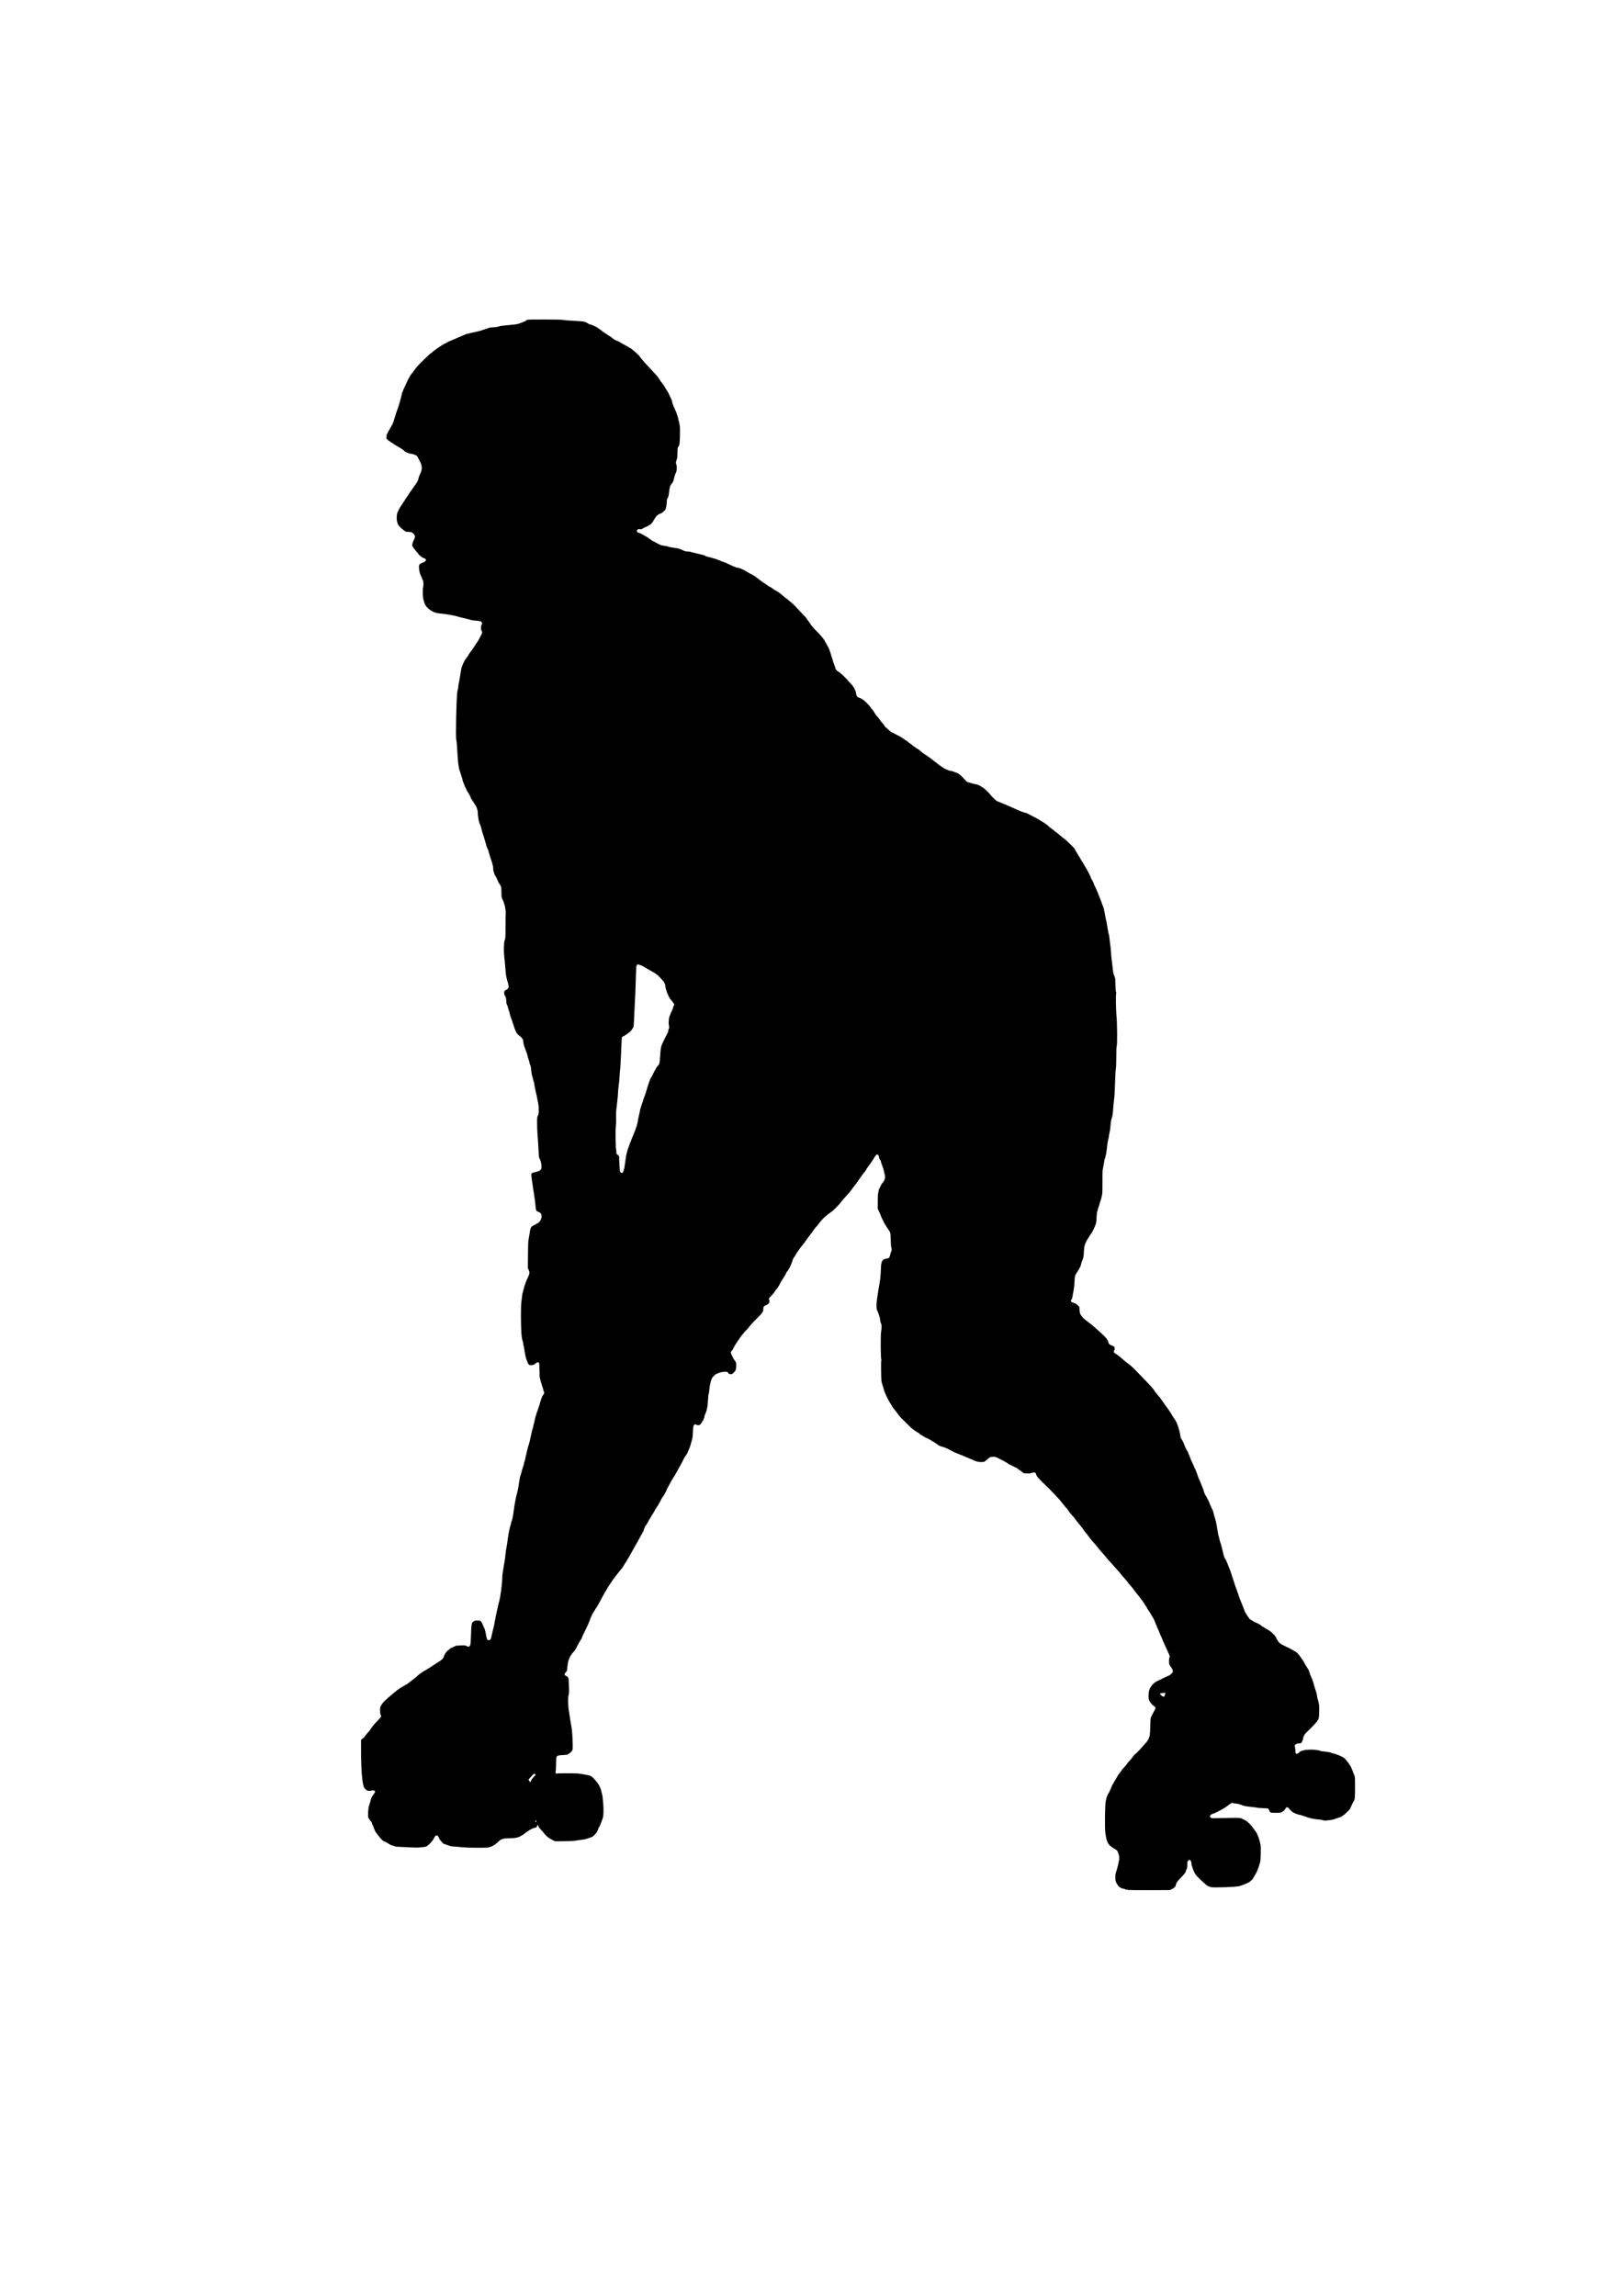 <?xml version="1.0" encoding="UTF-8" standalone="no"?>
<!-- Created with Inkscape (http://www.inkscape.org/) -->

<svg
   width="210mm"
   height="297mm"
   viewBox="0 0 210 297"
   version="1.1"
   id="svg5"
   inkscape:version="1.1.2 (b8e25be8, 2022-02-05)"
   sodipodi:docname="skater_04.svg"
   xmlns:inkscape="http://www.inkscape.org/namespaces/inkscape"
   xmlns:sodipodi="http://sodipodi.sourceforge.net/DTD/sodipodi-0.dtd"
   xmlns="http://www.w3.org/2000/svg"
   xmlns:svg="http://www.w3.org/2000/svg">
  <sodipodi:namedview
     id="namedview7"
     pagecolor="#ffffff"
     bordercolor="#999999"
     borderopacity="1"
     inkscape:pageshadow="0"
     inkscape:pageopacity="0"
     inkscape:pagecheckerboard="0"
     inkscape:document-units="mm"
     showgrid="false"
     inkscape:zoom="0.16013082"
     inkscape:cx="346.59161"
     inkscape:cy="527.69354"
     inkscape:window-width="1660"
     inkscape:window-height="969"
     inkscape:window-x="0"
     inkscape:window-y="44"
     inkscape:window-maximized="0"
     inkscape:current-layer="layer1" />
  <defs
     id="defs2" />
  <g
     inkscape:label="Layer 1"
     inkscape:groupmode="layer"
     id="layer1">
    <path
       style="fill:#000000;stroke-width:0.042"
       d="m 146.052,244.506 c -0.103,-0.022 -0.258,-0.051 -0.345,-0.064 -0.086,-0.013 -0.167,-0.04 -0.18,-0.061 -0.013,-0.021 -0.057,-0.037 -0.099,-0.037 -0.18,0 -0.512,-0.147 -0.66,-0.292 -0.086,-0.085 -0.223,-0.284 -0.303,-0.443 -0.141,-0.278 -0.146,-0.306 -0.146,-0.748 0,-0.442 0.024,-0.564 0.187,-0.96 0.019,-0.046 0.065,-0.234 0.103,-0.418 0.038,-0.184 0.086,-0.392 0.108,-0.462 0.022,-0.07 0.04,-0.175 0.04,-0.232 0,-0.057 0.021,-0.124 0.046,-0.15 0.059,-0.059 -0.011,-0.724 -0.087,-0.827 -0.017,-0.023 -0.044,-0.097 -0.06,-0.164 -0.044,-0.182 -0.171,-0.34 -0.325,-0.401 -0.176,-0.07 -0.504,-0.3 -0.735,-0.517 -0.32,-0.3 -0.447,-0.673 -0.592,-1.736 -0.059,-0.434 -0.032,-3.291 0.036,-3.758 0.087,-0.599 0.207,-0.966 0.423,-1.294 0.038,-0.057 0.103,-0.189 0.145,-0.292 0.042,-0.103 0.119,-0.282 0.17,-0.397 0.051,-0.115 0.119,-0.27 0.151,-0.344 0.031,-0.075 0.071,-0.136 0.089,-0.136 0.017,0 0.032,-0.02 0.032,-0.044 0,-0.024 0.063,-0.142 0.14,-0.263 0.077,-0.12 0.202,-0.331 0.278,-0.468 0.076,-0.137 0.159,-0.286 0.184,-0.33 0.025,-0.045 0.08,-0.12 0.122,-0.167 0.042,-0.047 0.107,-0.137 0.145,-0.2 0.038,-0.063 0.083,-0.115 0.101,-0.115 0.018,0 0.033,-0.02 0.033,-0.045 0,-0.058 0.221,-0.335 0.468,-0.587 0.108,-0.11 0.247,-0.281 0.309,-0.379 0.062,-0.099 0.171,-0.236 0.242,-0.306 0.212,-0.208 0.384,-0.412 0.511,-0.608 0.134,-0.206 0.286,-0.372 0.34,-0.372 0.048,0 0.708,-0.684 0.867,-0.898 0.068,-0.092 0.246,-0.289 0.396,-0.439 0.308,-0.309 0.472,-0.613 0.585,-1.085 0.019,-0.08 0.046,-0.602 0.059,-1.159 0.013,-0.557 0.041,-1.046 0.062,-1.086 0.021,-0.04 0.12,-0.241 0.219,-0.448 0.1,-0.207 0.193,-0.385 0.208,-0.397 0.015,-0.011 0.068,-0.1 0.118,-0.197 0.112,-0.215 0.088,-0.309 -0.116,-0.46 -0.351,-0.259 -0.574,-0.544 -0.662,-0.845 -0.083,-0.284 -0.055,-0.965 0.052,-1.275 0.092,-0.265 0.389,-0.686 0.592,-0.839 0.086,-0.065 0.166,-0.13 0.177,-0.146 0.011,-0.016 0.322,-0.173 0.689,-0.35 0.367,-0.177 0.74,-0.357 0.829,-0.401 0.088,-0.044 0.179,-0.08 0.201,-0.08 0.055,0 0.326,-0.204 0.439,-0.331 0.146,-0.163 0.155,-0.282 0.037,-0.52 -0.058,-0.118 -0.153,-0.265 -0.211,-0.327 -0.058,-0.062 -0.106,-0.138 -0.106,-0.169 0,-0.031 -0.024,-0.08 -0.052,-0.108 -0.034,-0.034 -0.052,-0.186 -0.052,-0.445 0,-0.258 0.018,-0.41 0.052,-0.445 0.073,-0.073 0.065,-0.202 -0.026,-0.393 -0.043,-0.09 -0.121,-0.258 -0.172,-0.373 -0.051,-0.115 -0.164,-0.359 -0.25,-0.543 -0.255,-0.545 -0.362,-0.787 -0.397,-0.898 -0.031,-0.1 -0.213,-0.514 -0.337,-0.768 -0.033,-0.067 -0.059,-0.14 -0.059,-0.162 0,-0.022 -0.063,-0.174 -0.139,-0.338 -0.226,-0.482 -0.278,-0.61 -0.278,-0.675 0,-0.034 -0.019,-0.061 -0.042,-0.061 -0.023,0 -0.042,-0.028 -0.042,-0.063 0,-0.035 -0.017,-0.096 -0.038,-0.136 -0.021,-0.04 -0.08,-0.19 -0.131,-0.334 -0.051,-0.144 -0.162,-0.36 -0.247,-0.48 -0.085,-0.12 -0.205,-0.322 -0.266,-0.449 -0.061,-0.127 -0.158,-0.281 -0.216,-0.343 -0.057,-0.062 -0.104,-0.132 -0.104,-0.156 0,-0.024 -0.017,-0.044 -0.038,-0.044 -0.021,0 -0.06,-0.066 -0.087,-0.147 -0.027,-0.081 -0.074,-0.172 -0.105,-0.203 -0.031,-0.031 -0.145,-0.205 -0.254,-0.386 -0.108,-0.181 -0.247,-0.385 -0.308,-0.454 -0.061,-0.069 -0.182,-0.226 -0.269,-0.35 -0.086,-0.123 -0.193,-0.264 -0.237,-0.313 -0.169,-0.187 -0.622,-0.768 -0.622,-0.799 0,-0.018 -0.033,-0.062 -0.074,-0.1 -0.041,-0.037 -0.174,-0.194 -0.296,-0.349 -0.122,-0.155 -0.239,-0.282 -0.26,-0.282 -0.021,0 -0.039,-0.024 -0.04,-0.052 -0.002,-0.063 -0.18,-0.285 -0.525,-0.656 -0.14,-0.15 -0.33,-0.377 -0.422,-0.503 -0.092,-0.126 -0.318,-0.389 -0.502,-0.585 -0.184,-0.195 -0.426,-0.465 -0.538,-0.6 -0.112,-0.135 -0.289,-0.333 -0.392,-0.441 -0.169,-0.176 -0.458,-0.513 -0.626,-0.73 -0.034,-0.044 -0.166,-0.196 -0.292,-0.336 -0.3,-0.334 -0.582,-0.668 -0.663,-0.785 -0.035,-0.051 -0.088,-0.117 -0.116,-0.146 -0.029,-0.029 -0.123,-0.142 -0.21,-0.251 -0.087,-0.109 -0.234,-0.272 -0.326,-0.364 -0.092,-0.092 -0.289,-0.336 -0.436,-0.543 -0.148,-0.207 -0.279,-0.385 -0.292,-0.397 -0.013,-0.011 -0.094,-0.11 -0.181,-0.218 -0.087,-0.109 -0.181,-0.221 -0.209,-0.251 -0.028,-0.029 -0.075,-0.102 -0.106,-0.162 -0.031,-0.06 -0.097,-0.154 -0.146,-0.209 -0.05,-0.055 -0.145,-0.175 -0.213,-0.267 -0.068,-0.092 -0.162,-0.205 -0.209,-0.251 -0.047,-0.046 -0.161,-0.187 -0.252,-0.313 -0.091,-0.126 -0.19,-0.254 -0.219,-0.285 -0.029,-0.03 -0.053,-0.07 -0.053,-0.089 0,-0.019 -0.13,-0.167 -0.288,-0.329 -0.159,-0.162 -0.39,-0.451 -0.515,-0.642 -0.124,-0.191 -0.277,-0.384 -0.338,-0.429 -0.061,-0.046 -0.112,-0.104 -0.112,-0.129 0,-0.025 -0.092,-0.142 -0.205,-0.26 -0.113,-0.117 -0.211,-0.23 -0.219,-0.251 -0.074,-0.192 -1.35,-1.538 -2.453,-2.588 -0.591,-0.562 -0.839,-0.867 -0.839,-1.031 0,-0.05 -0.047,-0.134 -0.104,-0.188 -0.1,-0.093 -0.114,-0.095 -0.344,-0.045 -0.132,0.029 -0.278,0.067 -0.324,0.084 -0.046,0.018 -0.145,0.028 -0.219,0.024 -0.075,-0.004 -0.249,-0.011 -0.387,-0.015 -0.226,-0.007 -0.269,-0.023 -0.428,-0.164 -0.177,-0.157 -0.289,-0.237 -0.406,-0.29 -0.034,-0.016 -0.087,-0.062 -0.116,-0.102 -0.053,-0.074 -1.123,-0.62 -1.214,-0.62 -0.026,0 -0.048,-0.015 -0.048,-0.033 0,-0.073 -0.706,-0.464 -1.624,-0.901 -0.141,-0.067 -0.58,-0.05 -0.761,0.029 -0.084,0.036 -0.228,0.142 -0.322,0.235 -0.094,0.093 -0.181,0.168 -0.194,0.168 -0.013,0 -0.075,0.047 -0.137,0.104 -0.103,0.095 -0.146,0.104 -0.483,0.104 -0.294,0 -0.441,-0.024 -0.71,-0.115 -0.187,-0.063 -0.346,-0.129 -0.353,-0.146 -0.008,-0.017 -0.031,-0.031 -0.051,-0.031 -0.02,0 -0.136,-0.045 -0.257,-0.099 -0.121,-0.055 -0.399,-0.171 -0.617,-0.258 -0.218,-0.087 -0.415,-0.174 -0.436,-0.193 -0.022,-0.019 -0.064,-0.035 -0.093,-0.035 -0.029,0 -0.152,-0.045 -0.273,-0.101 -0.121,-0.055 -0.314,-0.134 -0.429,-0.174 -0.115,-0.041 -0.228,-0.087 -0.251,-0.103 -0.023,-0.016 -0.258,-0.14 -0.522,-0.277 -0.529,-0.273 -0.863,-0.412 -1.086,-0.452 -0.18,-0.032 -0.454,-0.164 -0.591,-0.285 -0.131,-0.116 -0.246,-0.191 -0.338,-0.222 -0.04,-0.013 -0.073,-0.041 -0.073,-0.061 0,-0.02 -0.02,-0.037 -0.045,-0.037 -0.025,0 -0.172,-0.082 -0.328,-0.183 -0.155,-0.101 -0.351,-0.213 -0.435,-0.251 -0.084,-0.037 -0.223,-0.099 -0.309,-0.137 -0.086,-0.038 -0.25,-0.132 -0.365,-0.209 -0.115,-0.077 -0.222,-0.14 -0.239,-0.14 -0.017,0 -0.099,-0.066 -0.182,-0.146 -0.083,-0.08 -0.168,-0.146 -0.19,-0.146 -0.043,0 -0.328,-0.177 -0.502,-0.312 -0.06,-0.047 -0.163,-0.122 -0.229,-0.168 -0.141,-0.099 -1.687,-1.627 -1.687,-1.667 0,-0.015 -0.047,-0.075 -0.104,-0.132 -0.057,-0.057 -0.104,-0.118 -0.104,-0.134 -3e-5,-0.016 -0.047,-0.084 -0.104,-0.151 -0.057,-0.067 -0.104,-0.133 -0.104,-0.147 0,-0.014 -0.061,-0.091 -0.137,-0.171 -0.168,-0.178 -0.326,-0.397 -0.406,-0.562 -0.033,-0.069 -0.137,-0.238 -0.231,-0.376 -0.273,-0.402 -0.739,-1.388 -0.799,-1.691 -0.011,-0.057 -0.036,-0.142 -0.055,-0.188 -0.032,-0.078 -0.155,-0.49 -0.262,-0.877 -0.06,-0.218 -0.091,-2.733 -0.034,-2.79 0.027,-0.027 0.024,-0.071 -0.009,-0.129 -0.071,-0.123 -0.095,-3.017 -0.029,-3.449 0.107,-0.701 0.095,-1.034 -0.049,-1.308 -0.022,-0.042 -0.049,-0.173 -0.061,-0.292 -0.021,-0.217 -0.08,-0.479 -0.144,-0.634 -0.019,-0.046 -0.047,-0.13 -0.063,-0.188 -0.016,-0.057 -0.061,-0.18 -0.101,-0.271 -0.04,-0.092 -0.094,-0.22 -0.12,-0.284 -0.066,-0.162 -0.056,-0.941 0.018,-1.345 0.033,-0.184 0.079,-0.475 0.101,-0.647 0.035,-0.28 0.1,-0.682 0.212,-1.315 0.106,-0.602 0.162,-1.164 0.188,-1.869 0.016,-0.431 0.045,-0.794 0.066,-0.806 0.021,-0.013 0.037,-0.06 0.037,-0.106 0,-0.092 0.105,-0.274 0.216,-0.375 0.04,-0.036 0.208,-0.09 0.375,-0.12 0.307,-0.055 0.411,-0.112 0.411,-0.226 0,-0.035 0.019,-0.075 0.042,-0.089 0.023,-0.014 0.042,-0.062 0.042,-0.105 0,-0.09 0.107,-0.442 0.168,-0.552 0.055,-0.099 0.051,-0.352 -0.008,-0.462 -0.03,-0.056 -0.058,-0.429 -0.073,-0.968 -0.024,-0.855 -0.028,-0.884 -0.143,-1.114 -0.065,-0.13 -0.144,-0.247 -0.177,-0.26 -0.033,-0.013 -0.059,-0.049 -0.059,-0.082 0,-0.032 -0.029,-0.083 -0.065,-0.113 -0.036,-0.03 -0.089,-0.113 -0.119,-0.184 -0.03,-0.072 -0.081,-0.158 -0.113,-0.191 -0.032,-0.034 -0.096,-0.136 -0.141,-0.228 -0.046,-0.092 -0.095,-0.176 -0.108,-0.188 -0.014,-0.011 -0.059,-0.111 -0.1,-0.221 -0.042,-0.11 -0.091,-0.21 -0.111,-0.222 -0.02,-0.012 -0.036,-0.058 -0.036,-0.103 0,-0.045 -0.016,-0.081 -0.036,-0.081 -0.02,0 -0.048,-0.059 -0.063,-0.13 -0.014,-0.072 -0.114,-0.311 -0.22,-0.532 l -0.194,-0.402 0.006,-0.945 c 0.003,-0.52 0.022,-0.989 0.043,-1.044 0.02,-0.055 0.05,-0.207 0.067,-0.339 0.016,-0.132 0.042,-0.24 0.058,-0.24 0.016,0 0.055,-0.061 0.087,-0.136 0.156,-0.361 0.252,-0.532 0.376,-0.668 0.313,-0.344 0.386,-0.705 0.237,-1.179 -0.036,-0.115 -0.066,-0.259 -0.066,-0.321 -4.2e-4,-0.062 -0.019,-0.124 -0.042,-0.138 -0.023,-0.014 -0.042,-0.08 -0.042,-0.146 0,-0.066 -0.017,-0.131 -0.037,-0.143 -0.02,-0.013 -0.049,-0.086 -0.063,-0.163 -0.015,-0.077 -0.064,-0.217 -0.109,-0.312 -0.046,-0.094 -0.083,-0.211 -0.083,-0.26 0,-0.102 -0.062,-0.235 -0.167,-0.354 -0.04,-0.046 -0.085,-0.176 -0.099,-0.289 -0.029,-0.221 -0.12,-0.358 -0.238,-0.358 -0.077,0 -0.262,0.213 -0.397,0.458 -0.044,0.08 -0.094,0.164 -0.112,0.188 -0.018,0.024 -0.161,0.231 -0.319,0.461 -0.158,0.23 -0.333,0.474 -0.39,0.543 -0.057,0.069 -0.143,0.203 -0.192,0.298 -0.048,0.095 -0.112,0.199 -0.141,0.231 -0.149,0.16 -0.414,0.5 -0.519,0.666 -0.065,0.103 -0.161,0.242 -0.213,0.31 -0.052,0.068 -0.2,0.283 -0.328,0.478 -0.128,0.195 -0.297,0.418 -0.375,0.495 -0.078,0.077 -0.142,0.156 -0.142,0.174 0,0.019 -0.024,0.059 -0.054,0.089 -0.03,0.03 -0.118,0.149 -0.196,0.263 -0.078,0.114 -0.269,0.34 -0.424,0.503 -0.155,0.163 -0.325,0.351 -0.377,0.419 -0.052,0.068 -0.152,0.18 -0.221,0.249 -0.069,0.069 -0.201,0.229 -0.293,0.355 -0.092,0.126 -0.242,0.306 -0.334,0.4 -0.092,0.094 -0.28,0.289 -0.417,0.432 -0.138,0.144 -0.329,0.314 -0.425,0.379 -0.412,0.278 -0.526,0.367 -0.959,0.752 -0.18,0.159 -0.689,0.739 -0.81,0.921 -0.059,0.088 -0.195,0.254 -0.303,0.368 -0.108,0.114 -0.196,0.219 -0.196,0.233 0,0.025 -0.088,0.146 -0.55,0.753 -0.213,0.281 -0.342,0.459 -0.431,0.598 -0.023,0.036 -0.084,0.113 -0.136,0.171 -0.052,0.058 -0.094,0.121 -0.094,0.14 0,0.018 -0.04,0.075 -0.088,0.126 -0.049,0.051 -0.166,0.196 -0.261,0.322 -0.095,0.126 -0.206,0.266 -0.246,0.311 -0.04,0.044 -0.073,0.093 -0.073,0.108 0,0.015 -0.047,0.082 -0.105,0.149 -0.058,0.067 -0.115,0.154 -0.128,0.194 -0.013,0.04 -0.041,0.073 -0.062,0.073 -0.021,0 -0.039,0.018 -0.039,0.04 0,0.051 -0.425,0.727 -0.469,0.746 -0.018,0.008 -0.032,0.05 -0.032,0.094 0,0.044 -0.019,0.08 -0.042,0.08 -0.023,0 -0.042,0.033 -0.042,0.072 0,0.154 -0.391,1.099 -0.468,1.132 -0.018,0.008 -0.033,0.032 -0.033,0.055 0,0.038 -0.196,0.321 -0.255,0.37 -0.048,0.039 -0.163,0.288 -0.163,0.353 0,0.036 -0.019,0.065 -0.042,0.065 -0.023,0 -0.042,0.015 -0.042,0.034 0,0.018 -0.128,0.23 -0.284,0.47 -0.156,0.24 -0.32,0.521 -0.363,0.624 -0.087,0.207 -0.38,0.646 -0.588,0.883 -0.073,0.084 -0.145,0.188 -0.159,0.233 -0.014,0.044 -0.176,0.233 -0.359,0.42 -0.319,0.324 -0.384,0.433 -0.292,0.49 0.023,0.014 0.042,0.117 0.042,0.229 0,0.187 -0.014,0.215 -0.175,0.352 -0.096,0.082 -0.2,0.149 -0.232,0.149 -0.111,0 -0.288,0.12 -0.337,0.228 -0.027,0.06 -0.05,0.206 -0.05,0.323 0,0.294 -0.13,0.482 -0.76,1.1 -0.482,0.473 -0.807,0.816 -0.952,1.003 -0.035,0.045 -0.118,0.155 -0.185,0.244 -0.067,0.09 -0.232,0.27 -0.365,0.4 -0.134,0.13 -0.244,0.254 -0.245,0.275 -0.001,0.021 -0.077,0.113 -0.169,0.205 -0.196,0.195 -1.123,1.569 -1.123,1.664 0,0.035 -0.019,0.076 -0.042,0.09 -0.023,0.014 -0.042,0.056 -0.042,0.092 0,0.036 -0.075,0.147 -0.167,0.247 -0.092,0.1 -0.167,0.209 -0.167,0.244 0,0.078 0.353,0.829 0.426,0.906 0.03,0.031 0.106,0.136 0.169,0.233 0.105,0.162 0.115,0.21 0.115,0.587 0,0.488 -0.063,0.654 -0.351,0.919 -0.155,0.143 -0.22,0.175 -0.351,0.175 -0.156,0 -0.341,-0.106 -0.341,-0.196 0,-0.2 -0.835,-0.156 -1.301,0.07 -0.097,0.047 -0.2,0.085 -0.229,0.085 -0.029,0 -0.163,0.108 -0.297,0.24 -0.189,0.185 -0.264,0.297 -0.33,0.491 -0.166,0.486 -0.241,0.864 -0.289,1.461 -0.015,0.184 -0.042,0.353 -0.06,0.376 -0.039,0.05 -0.069,0.334 -0.122,1.136 -0.021,0.326 -0.059,0.63 -0.083,0.676 -0.024,0.046 -0.044,0.131 -0.044,0.191 0,0.059 -0.017,0.14 -0.037,0.18 -0.02,0.04 -0.07,0.176 -0.11,0.302 -0.04,0.126 -0.09,0.247 -0.109,0.269 -0.02,0.022 -0.036,0.078 -0.036,0.125 -0.001,0.139 -0.164,0.564 -0.25,0.649 -0.011,0.011 -0.056,0.087 -0.1,0.167 -0.145,0.269 -0.275,0.376 -0.455,0.376 -0.09,0 -0.218,-0.033 -0.285,-0.072 -0.092,-0.054 -0.14,-0.061 -0.194,-0.028 -0.157,0.098 -0.197,0.269 -0.221,0.956 -0.018,0.5 -0.046,0.752 -0.115,1.002 -0.211,0.773 -0.283,1.003 -0.379,1.211 -0.161,0.351 -0.214,0.485 -0.214,0.544 0,0.034 -0.018,0.061 -0.039,0.061 -0.021,0 -0.05,0.033 -0.062,0.073 -0.013,0.04 -0.075,0.134 -0.139,0.208 -0.118,0.138 -0.132,0.164 -0.412,0.742 -0.089,0.184 -0.174,0.343 -0.189,0.355 -0.015,0.012 -0.125,0.209 -0.244,0.438 -0.119,0.23 -0.231,0.436 -0.248,0.459 -0.017,0.023 -0.111,0.19 -0.209,0.372 -0.097,0.182 -0.204,0.357 -0.237,0.391 -0.033,0.033 -0.1,0.138 -0.148,0.233 -0.048,0.095 -0.1,0.182 -0.114,0.194 -0.026,0.021 -0.149,0.245 -0.367,0.668 -0.065,0.126 -0.128,0.239 -0.141,0.251 -0.026,0.024 -0.126,0.243 -0.208,0.459 -0.031,0.08 -0.099,0.212 -0.152,0.292 -0.053,0.08 -0.097,0.168 -0.097,0.195 0,0.027 -0.016,0.056 -0.036,0.063 -0.05,0.019 -0.406,0.582 -0.444,0.702 -0.017,0.054 -0.095,0.198 -0.172,0.319 -0.078,0.121 -0.141,0.238 -0.141,0.259 0,0.021 -0.03,0.064 -0.067,0.094 -0.037,0.031 -0.084,0.094 -0.104,0.141 -0.042,0.096 -0.13,0.241 -0.165,0.273 -0.013,0.011 -0.058,0.096 -0.101,0.188 -0.09,0.195 -0.28,0.495 -0.325,0.515 -0.017,0.008 -0.031,0.033 -0.031,0.055 0,0.023 -0.082,0.169 -0.183,0.324 -0.101,0.155 -0.217,0.356 -0.259,0.446 -0.042,0.09 -0.088,0.172 -0.104,0.184 -0.015,0.011 -0.067,0.097 -0.114,0.191 -0.047,0.093 -0.113,0.192 -0.145,0.219 -0.067,0.055 -0.162,0.271 -0.243,0.551 -0.03,0.103 -0.101,0.263 -0.158,0.355 -0.057,0.092 -0.164,0.28 -0.238,0.418 -0.154,0.289 -0.304,0.563 -0.422,0.772 -0.045,0.08 -0.145,0.259 -0.22,0.397 -0.076,0.138 -0.154,0.271 -0.174,0.296 -0.02,0.025 -0.1,0.166 -0.178,0.313 -0.206,0.388 -0.336,0.624 -0.437,0.789 -0.049,0.08 -0.102,0.174 -0.118,0.209 -0.016,0.035 -0.039,0.072 -0.052,0.084 -0.013,0.011 -0.044,0.059 -0.069,0.104 -0.138,0.256 -0.208,0.378 -0.231,0.397 -0.033,0.027 -0.225,0.335 -0.356,0.57 -0.057,0.102 -0.149,0.236 -0.204,0.299 -0.18,0.203 -0.688,0.843 -0.688,0.866 0,0.013 -0.049,0.074 -0.109,0.136 -0.06,0.062 -0.172,0.207 -0.249,0.322 -0.077,0.115 -0.197,0.284 -0.266,0.376 -0.069,0.092 -0.139,0.195 -0.155,0.23 -0.016,0.035 -0.042,0.072 -0.058,0.084 -0.033,0.024 -0.374,0.576 -0.374,0.605 0,0.011 -0.064,0.12 -0.143,0.242 -0.186,0.291 -0.274,0.448 -0.589,1.052 -0.144,0.276 -0.329,0.613 -0.412,0.749 -0.083,0.136 -0.15,0.262 -0.15,0.28 0,0.017 -0.047,0.082 -0.104,0.144 -0.057,0.062 -0.104,0.131 -0.104,0.153 0,0.022 -0.085,0.159 -0.188,0.304 -0.103,0.145 -0.188,0.274 -0.188,0.286 0,0.013 -0.074,0.179 -0.165,0.37 -0.091,0.191 -0.189,0.435 -0.217,0.544 -0.029,0.108 -0.068,0.197 -0.086,0.197 -0.018,0 -0.033,0.028 -0.033,0.063 0,0.035 -0.018,0.096 -0.04,0.136 -0.022,0.04 -0.07,0.148 -0.108,0.24 -0.038,0.092 -0.13,0.289 -0.206,0.438 -0.301,0.594 -0.369,0.734 -0.4,0.814 -0.017,0.046 -0.062,0.152 -0.099,0.236 -0.037,0.084 -0.067,0.173 -0.067,0.198 0,0.025 -0.014,0.046 -0.032,0.046 -0.017,0 -0.057,0.057 -0.087,0.126 -0.031,0.069 -0.078,0.149 -0.104,0.177 -0.027,0.028 -0.117,0.183 -0.2,0.344 -0.083,0.161 -0.2,0.386 -0.259,0.501 -0.059,0.115 -0.123,0.228 -0.142,0.251 -0.018,0.023 -0.089,0.117 -0.158,0.208 -0.068,0.091 -0.166,0.206 -0.218,0.255 -0.052,0.049 -0.094,0.108 -0.094,0.131 0,0.023 -0.029,0.066 -0.065,0.096 -0.083,0.069 -0.278,0.495 -0.364,0.792 -0.061,0.213 -0.158,0.932 -0.157,1.168 4.2e-4,0.065 -0.064,0.168 -0.172,0.278 -0.216,0.22 -0.203,0.339 0.052,0.472 0.307,0.16 0.305,0.155 0.341,0.897 0.052,1.086 0.049,1.28 -0.028,1.59 -0.058,0.237 -0.068,0.42 -0.053,0.96 0.011,0.367 0.04,0.762 0.065,0.877 0.025,0.115 0.064,0.368 0.086,0.564 0.022,0.195 0.07,0.515 0.107,0.71 0.037,0.195 0.084,0.468 0.104,0.605 0.021,0.138 0.066,0.42 0.101,0.626 0.085,0.499 0.165,2.481 0.109,2.686 -0.023,0.084 -0.084,0.2 -0.136,0.258 -0.117,0.13 -0.388,0.334 -0.443,0.334 -0.023,0 -0.048,0.021 -0.057,0.047 -0.01,0.03 -0.225,0.056 -0.6,0.073 -0.64,0.029 -0.775,0.074 -0.857,0.289 -0.024,0.062 -0.044,0.458 -0.045,0.885 -9.1e-4,0.425 -0.019,0.795 -0.041,0.822 -0.022,0.027 -0.034,0.13 -0.026,0.23 0.01,0.136 0.028,0.177 0.076,0.164 0.154,-0.04 2.479,-0.044 2.818,-0.005 0.638,0.073 1.517,0.239 1.585,0.299 0.022,0.019 0.064,0.035 0.093,0.035 0.071,0 0.527,0.457 0.798,0.8 0.121,0.153 0.267,0.388 0.325,0.522 0.058,0.134 0.122,0.281 0.143,0.327 0.021,0.046 0.067,0.215 0.104,0.376 0.036,0.161 0.084,0.358 0.105,0.438 0.021,0.08 0.048,0.278 0.06,0.438 0.012,0.161 0.043,0.499 0.07,0.752 0.055,0.517 0.027,1.636 -0.043,1.705 -0.024,0.024 -0.044,0.086 -0.044,0.138 0,0.051 -0.016,0.104 -0.036,0.116 -0.02,0.012 -0.048,0.079 -0.061,0.148 -0.014,0.069 -0.063,0.205 -0.11,0.301 -0.046,0.096 -0.085,0.196 -0.085,0.222 0,0.026 -0.061,0.149 -0.136,0.274 -0.075,0.125 -0.168,0.331 -0.208,0.457 -0.054,0.172 -0.142,0.307 -0.348,0.532 -0.153,0.168 -0.31,0.302 -0.353,0.302 -0.043,0 -0.088,0.017 -0.101,0.038 -0.013,0.021 -0.084,0.052 -0.158,0.068 -0.074,0.016 -0.163,0.044 -0.198,0.061 -0.238,0.117 -0.516,0.179 -1.15,0.254 -0.161,0.019 -0.461,0.062 -0.668,0.096 -0.259,0.043 -0.714,0.062 -1.466,0.064 l -1.09,0.003 -0.371,-0.191 c -0.204,-0.105 -0.451,-0.257 -0.549,-0.337 -0.215,-0.176 -0.47,-0.44 -0.47,-0.488 0,-0.019 -0.146,-0.184 -0.324,-0.367 -0.178,-0.183 -0.342,-0.385 -0.365,-0.45 -0.023,-0.065 -0.073,-0.162 -0.111,-0.217 l -0.069,-0.1 -0.031,0.125 c -0.04,0.163 -0.137,0.271 -0.242,0.271 -0.088,0 -0.367,0.087 -0.404,0.126 -0.011,0.012 -0.1,0.057 -0.196,0.1 -0.097,0.043 -0.21,0.108 -0.252,0.145 -0.042,0.037 -0.142,0.104 -0.221,0.148 -0.08,0.044 -0.234,0.16 -0.343,0.257 -0.109,0.097 -0.283,0.211 -0.386,0.254 -0.103,0.043 -0.188,0.091 -0.188,0.109 0,0.017 -0.025,0.031 -0.056,0.031 -0.031,0 -0.111,0.027 -0.177,0.06 -0.163,0.081 -0.742,0.148 -1.231,0.142 -0.408,-0.005 -0.754,0.051 -0.978,0.158 -0.069,0.033 -0.238,0.164 -0.376,0.291 -0.476,0.44 -0.728,0.592 -1.171,0.707 -0.253,0.066 -0.456,0.075 -1.585,0.069 -0.712,-0.004 -1.454,-0.027 -1.649,-0.051 -0.195,-0.024 -0.627,-0.06 -0.96,-0.08 -0.603,-0.036 -0.781,-0.06 -0.939,-0.127 -0.046,-0.019 -0.187,-0.067 -0.313,-0.106 -0.126,-0.039 -0.262,-0.088 -0.302,-0.108 -0.04,-0.02 -0.096,-0.037 -0.126,-0.037 -0.029,0 -0.109,-0.068 -0.178,-0.15 -0.069,-0.083 -0.186,-0.221 -0.261,-0.308 -0.075,-0.086 -0.136,-0.171 -0.136,-0.188 0,-0.066 -0.146,-0.338 -0.207,-0.386 -0.035,-0.028 -0.102,-0.051 -0.148,-0.051 -0.121,0 -0.196,0.075 -0.311,0.31 -0.056,0.115 -0.167,0.293 -0.245,0.397 -0.177,0.233 -0.636,0.665 -0.706,0.667 -0.029,6.3e-4 -0.052,0.017 -0.052,0.036 0,0.061 -1.085,0.184 -1.399,0.159 -0.161,-0.013 -0.801,-0.041 -1.424,-0.063 -0.622,-0.022 -1.167,-0.058 -1.211,-0.082 -0.044,-0.024 -0.192,-0.075 -0.33,-0.115 -0.138,-0.04 -0.269,-0.086 -0.292,-0.103 -0.023,-0.017 -0.136,-0.083 -0.251,-0.147 -0.115,-0.063 -0.218,-0.126 -0.23,-0.14 -0.042,-0.05 -0.193,-0.119 -0.321,-0.147 -0.126,-0.028 -0.36,-0.25 -0.66,-0.626 -0.069,-0.086 -0.173,-0.217 -0.232,-0.289 -0.17,-0.21 -0.268,-0.369 -0.35,-0.57 -0.042,-0.103 -0.111,-0.266 -0.152,-0.361 -0.042,-0.095 -0.088,-0.222 -0.103,-0.282 -0.015,-0.06 -0.044,-0.12 -0.065,-0.132 -0.02,-0.013 -0.037,-0.067 -0.037,-0.121 0,-0.059 -0.08,-0.187 -0.202,-0.321 -0.111,-0.122 -0.224,-0.286 -0.251,-0.364 -0.1,-0.292 -0.02,-1.388 0.12,-1.642 0.022,-0.04 0.04,-0.109 0.04,-0.154 0,-0.045 0.016,-0.092 0.036,-0.104 0.02,-0.012 0.049,-0.118 0.064,-0.235 0.034,-0.253 0.191,-0.614 0.351,-0.802 0.063,-0.075 0.152,-0.206 0.196,-0.292 l 0.081,-0.156 -0.091,-0.091 c -0.087,-0.087 -0.102,-0.089 -0.382,-0.036 -0.16,0.03 -0.362,0.043 -0.448,0.029 -0.177,-0.029 -0.446,-0.263 -0.538,-0.467 -0.229,-0.51 -0.375,-2.286 -0.376,-4.579 l -6e-4,-1.531 0.101,-0.107 c 0.055,-0.059 0.134,-0.118 0.175,-0.131 0.041,-0.013 0.153,-0.139 0.25,-0.28 0.096,-0.141 0.277,-0.363 0.401,-0.493 0.125,-0.13 0.296,-0.348 0.38,-0.485 0.192,-0.31 0.377,-0.531 0.895,-1.067 0.224,-0.231 0.407,-0.453 0.407,-0.492 0,-0.039 -0.033,-0.135 -0.073,-0.213 -0.055,-0.108 -0.073,-0.244 -0.073,-0.563 0,-0.378 0.011,-0.437 0.105,-0.585 0.058,-0.09 0.132,-0.217 0.166,-0.282 0.063,-0.124 0.741,-0.774 1.017,-0.976 0.088,-0.064 0.246,-0.198 0.35,-0.297 0.105,-0.099 0.263,-0.229 0.351,-0.287 0.089,-0.059 0.161,-0.123 0.161,-0.143 0,-0.02 0.021,-0.036 0.046,-0.036 0.025,0 0.121,-0.065 0.213,-0.143 0.092,-0.079 0.236,-0.176 0.32,-0.215 0.084,-0.04 0.246,-0.135 0.36,-0.211 0.115,-0.077 0.227,-0.14 0.251,-0.141 0.023,-9.6e-4 0.11,-0.053 0.193,-0.115 0.446,-0.333 0.778,-0.593 0.86,-0.672 0.051,-0.049 0.109,-0.089 0.129,-0.089 0.02,0 0.151,-0.113 0.291,-0.251 0.14,-0.138 0.275,-0.251 0.299,-0.251 0.025,0 0.045,-0.018 0.045,-0.039 0,-0.021 0.034,-0.05 0.076,-0.063 0.042,-0.013 0.113,-0.057 0.157,-0.097 0.096,-0.086 0.383,-0.256 0.487,-0.289 0.04,-0.013 0.073,-0.04 0.073,-0.06 0,-0.02 0.02,-0.037 0.044,-0.037 0.025,0 0.106,-0.047 0.181,-0.104 0.075,-0.057 0.152,-0.104 0.171,-0.104 0.019,0 0.096,-0.047 0.171,-0.104 0.075,-0.057 0.157,-0.104 0.181,-0.104 0.025,0 0.044,-0.019 0.044,-0.042 0,-0.023 0.02,-0.042 0.043,-0.042 0.024,0 0.141,-0.072 0.261,-0.159 0.12,-0.088 0.246,-0.173 0.28,-0.189 0.034,-0.016 0.203,-0.119 0.374,-0.228 0.303,-0.193 0.54,-0.454 0.543,-0.6 0.002,-0.115 0.268,-0.549 0.435,-0.712 0.086,-0.084 0.221,-0.196 0.3,-0.249 0.079,-0.053 0.143,-0.111 0.143,-0.129 1.7e-4,-0.017 0.025,-0.031 0.055,-0.031 0.051,0 0.412,-0.159 0.593,-0.262 0.047,-0.027 0.342,-0.055 0.673,-0.064 0.572,-0.016 0.595,-0.013 0.784,0.092 0.179,0.1 0.203,0.104 0.291,0.046 0.182,-0.119 0.198,-0.21 0.238,-1.339 0.041,-1.179 0.077,-1.575 0.157,-1.718 0.028,-0.051 0.121,-0.14 0.206,-0.198 0.132,-0.09 0.202,-0.105 0.473,-0.105 0.258,0 0.339,0.016 0.428,0.086 0.106,0.083 0.278,0.408 0.278,0.525 0,0.032 0.019,0.057 0.042,0.057 0.023,0 0.042,0.027 0.042,0.059 0,0.033 0.026,0.112 0.059,0.177 0.13,0.261 0.161,0.377 0.299,1.12 0.079,0.426 0.14,0.522 0.331,0.522 0.152,0 0.248,-0.09 0.289,-0.271 0.015,-0.069 0.044,-0.191 0.064,-0.271 0.02,-0.08 0.076,-0.334 0.125,-0.564 0.049,-0.23 0.105,-0.455 0.125,-0.501 0.031,-0.072 0.118,-0.499 0.187,-0.919 0.011,-0.069 0.041,-0.219 0.066,-0.334 0.025,-0.115 0.062,-0.313 0.084,-0.44 0.021,-0.127 0.069,-0.343 0.107,-0.48 0.038,-0.137 0.093,-0.371 0.123,-0.52 0.03,-0.149 0.067,-0.337 0.083,-0.418 0.016,-0.08 0.045,-0.184 0.064,-0.23 0.14,-0.331 0.413,-2.341 0.42,-3.09 0.002,-0.207 0.022,-0.479 0.044,-0.605 0.022,-0.126 0.057,-0.342 0.078,-0.48 0.021,-0.138 0.067,-0.42 0.103,-0.626 0.133,-0.759 0.157,-0.927 0.189,-1.315 0.018,-0.218 0.064,-0.566 0.103,-0.772 0.12,-0.643 0.149,-0.824 0.189,-1.19 0.043,-0.39 0.141,-0.972 0.207,-1.232 0.023,-0.092 0.067,-0.274 0.097,-0.404 0.03,-0.13 0.068,-0.251 0.085,-0.268 0.017,-0.017 0.031,-0.084 0.031,-0.15 0,-0.065 0.017,-0.151 0.039,-0.191 0.056,-0.105 0.17,-0.493 0.17,-0.578 0,-0.04 0.017,-0.13 0.039,-0.201 0.021,-0.07 0.07,-0.372 0.107,-0.671 0.037,-0.299 0.087,-0.646 0.11,-0.772 0.023,-0.126 0.059,-0.324 0.079,-0.438 0.078,-0.432 0.176,-0.88 0.209,-0.96 0.019,-0.046 0.044,-0.14 0.056,-0.209 0.011,-0.069 0.052,-0.247 0.09,-0.397 0.038,-0.149 0.085,-0.403 0.104,-0.564 0.075,-0.624 0.156,-1.048 0.249,-1.294 0.071,-0.189 0.125,-0.386 0.151,-0.554 0.015,-0.098 0.044,-0.188 0.064,-0.201 0.02,-0.012 0.036,-0.059 0.036,-0.104 0,-0.045 0.017,-0.114 0.037,-0.154 0.058,-0.112 0.172,-0.529 0.172,-0.627 0,-0.048 0.016,-0.098 0.036,-0.11 0.02,-0.012 0.048,-0.093 0.061,-0.18 0.023,-0.142 0.073,-0.362 0.199,-0.867 0.023,-0.092 0.059,-0.257 0.079,-0.368 0.039,-0.21 0.191,-0.741 0.253,-0.885 0.02,-0.046 0.057,-0.187 0.082,-0.313 0.051,-0.257 0.1,-0.482 0.16,-0.731 0.022,-0.092 0.068,-0.299 0.101,-0.459 0.033,-0.161 0.089,-0.36 0.124,-0.442 0.035,-0.083 0.077,-0.252 0.094,-0.376 0.017,-0.124 0.044,-0.244 0.062,-0.267 0.017,-0.023 0.043,-0.117 0.057,-0.209 0.046,-0.299 0.206,-0.923 0.247,-0.964 0.017,-0.017 0.031,-0.071 0.031,-0.12 0,-0.049 0.015,-0.107 0.033,-0.129 0.018,-0.022 0.067,-0.152 0.109,-0.29 0.041,-0.138 0.089,-0.279 0.105,-0.313 0.032,-0.068 0.207,-0.624 0.321,-1.023 0.04,-0.138 0.086,-0.279 0.102,-0.313 0.017,-0.034 0.056,-0.119 0.087,-0.188 0.031,-0.069 0.099,-0.172 0.151,-0.229 0.096,-0.106 0.133,-0.376 0.052,-0.376 -0.023,0 -0.042,-0.042 -0.042,-0.094 0,-0.082 -0.065,-0.314 -0.167,-0.595 -0.045,-0.123 -0.151,-0.477 -0.201,-0.668 -0.024,-0.092 -0.068,-0.252 -0.098,-0.355 -0.036,-0.123 -0.058,-0.496 -0.064,-1.079 -0.006,-0.605 -0.025,-0.91 -0.058,-0.95 -0.076,-0.091 -0.257,-0.069 -0.382,0.046 -0.062,0.057 -0.132,0.104 -0.156,0.104 -0.024,0 -0.044,0.015 -0.044,0.033 0,0.057 -0.268,0.134 -0.465,0.134 -0.143,0 -0.21,-0.023 -0.279,-0.097 -0.05,-0.053 -0.091,-0.112 -0.091,-0.132 0,-0.019 -0.045,-0.131 -0.1,-0.248 -0.055,-0.117 -0.112,-0.26 -0.127,-0.317 -0.015,-0.057 -0.055,-0.208 -0.09,-0.334 -0.061,-0.223 -0.112,-0.51 -0.179,-1.023 -0.018,-0.138 -0.055,-0.303 -0.081,-0.368 -0.027,-0.065 -0.049,-0.192 -0.049,-0.282 0,-0.091 -0.017,-0.197 -0.038,-0.237 -0.171,-0.329 -0.255,-1.399 -0.255,-3.261 0,-0.839 0.018,-1.629 0.041,-1.757 0.022,-0.128 0.058,-0.42 0.08,-0.65 0.04,-0.429 0.07,-0.606 0.128,-0.752 0.018,-0.046 0.066,-0.224 0.105,-0.397 0.039,-0.172 0.088,-0.351 0.107,-0.397 0.02,-0.046 0.066,-0.177 0.102,-0.292 0.036,-0.115 0.082,-0.246 0.102,-0.292 0.02,-0.046 0.065,-0.149 0.1,-0.23 0.035,-0.08 0.125,-0.278 0.2,-0.438 0.162,-0.348 0.17,-0.546 0.031,-0.839 l -0.097,-0.205 0.01,-1.654 c 0.007,-1.285 0.024,-1.736 0.075,-2.025 0.066,-0.373 0.164,-0.958 0.219,-1.315 0.03,-0.19 0.196,-0.454 0.286,-0.455 0.026,-4.2e-4 0.07,-0.029 0.099,-0.063 0.029,-0.034 0.087,-0.063 0.13,-0.063 0.043,0 0.078,-0.014 0.078,-0.032 0,-0.017 0.096,-0.075 0.213,-0.129 0.31,-0.142 0.517,-0.361 0.597,-0.631 0.144,-0.485 0.051,-0.764 -0.3,-0.903 -0.365,-0.145 -0.366,-0.148 -0.447,-1.044 -0.039,-0.434 -0.088,-0.822 -0.109,-0.862 -0.021,-0.04 -0.039,-0.143 -0.039,-0.23 -5.9e-4,-0.086 -0.018,-0.232 -0.04,-0.324 -0.037,-0.162 -0.097,-0.549 -0.17,-1.106 -0.02,-0.149 -0.055,-0.384 -0.078,-0.522 -0.023,-0.138 -0.055,-0.387 -0.071,-0.554 -0.026,-0.276 -0.021,-0.31 0.059,-0.379 0.049,-0.043 0.222,-0.099 0.392,-0.127 0.418,-0.07 0.737,-0.234 0.815,-0.419 0.1,-0.238 0.013,-0.91 -0.162,-1.253 -0.135,-0.263 -0.138,-0.285 -0.17,-1.002 -0.018,-0.403 -0.05,-0.959 -0.07,-1.234 -0.021,-0.276 -0.058,-0.764 -0.081,-1.086 -0.024,-0.322 -0.044,-0.932 -0.045,-1.357 -0.002,-0.747 0.002,-0.779 0.104,-0.981 0.097,-0.191 0.106,-0.252 0.105,-0.731 -0.001,-0.479 -0.03,-0.73 -0.128,-1.127 -0.02,-0.08 -0.049,-0.24 -0.064,-0.355 -0.015,-0.115 -0.043,-0.265 -0.063,-0.334 -0.07,-0.25 -0.119,-0.466 -0.185,-0.814 -0.037,-0.195 -0.086,-0.435 -0.108,-0.533 -0.022,-0.098 -0.04,-0.23 -0.04,-0.294 0,-0.064 -0.017,-0.134 -0.037,-0.156 -0.033,-0.035 -0.089,-0.238 -0.156,-0.562 -0.012,-0.057 -0.037,-0.142 -0.056,-0.188 -0.058,-0.142 -0.122,-0.527 -0.147,-0.877 -0.021,-0.309 -0.092,-0.606 -0.16,-0.674 -0.016,-0.016 -0.029,-0.061 -0.029,-0.1 0,-0.072 -0.105,-0.447 -0.168,-0.603 -0.019,-0.046 -0.043,-0.13 -0.055,-0.188 -0.035,-0.177 -0.116,-0.476 -0.152,-0.564 -0.019,-0.046 -0.064,-0.152 -0.101,-0.236 -0.037,-0.084 -0.067,-0.173 -0.067,-0.199 0,-0.025 -0.017,-0.079 -0.037,-0.119 -0.13,-0.255 -0.255,-0.737 -0.255,-0.98 -4e-5,-0.13 -0.028,-0.211 -0.104,-0.299 -0.057,-0.067 -0.104,-0.136 -0.104,-0.153 0,-0.018 -0.132,-0.128 -0.292,-0.244 -0.161,-0.117 -0.292,-0.241 -0.292,-0.275 0,-0.034 -0.014,-0.062 -0.032,-0.062 -0.017,0 -0.058,-0.061 -0.089,-0.136 -0.032,-0.075 -0.102,-0.235 -0.156,-0.356 -0.054,-0.121 -0.099,-0.238 -0.099,-0.26 0,-0.058 -0.122,-0.428 -0.168,-0.511 -0.022,-0.04 -0.04,-0.101 -0.04,-0.136 0,-0.035 -0.018,-0.096 -0.041,-0.136 -0.071,-0.126 -0.377,-1.104 -0.377,-1.204 0,-0.053 -0.019,-0.107 -0.042,-0.122 -0.023,-0.014 -0.042,-0.071 -0.042,-0.125 0,-0.055 -0.016,-0.109 -0.036,-0.122 -0.02,-0.012 -0.047,-0.106 -0.061,-0.208 -0.014,-0.102 -0.067,-0.258 -0.117,-0.346 -0.071,-0.124 -0.094,-0.237 -0.1,-0.504 -0.007,-0.3 -0.068,-0.571 -0.142,-0.638 -0.14,-0.126 -0.175,-0.54 -0.055,-0.662 0.04,-0.041 0.142,-0.106 0.227,-0.145 0.149,-0.069 0.284,-0.258 0.285,-0.399 1.7e-4,-0.103 -0.127,-0.642 -0.17,-0.724 -0.021,-0.04 -0.039,-0.111 -0.039,-0.157 0,-0.046 -0.017,-0.117 -0.037,-0.157 -0.061,-0.119 -0.137,-0.662 -0.177,-1.262 -0.021,-0.31 -0.054,-0.705 -0.074,-0.877 -0.112,-0.948 -0.135,-1.332 -0.117,-1.942 0.011,-0.367 0.038,-0.715 0.061,-0.772 0.145,-0.363 0.15,-0.437 0.144,-1.9 -0.004,-0.804 0.008,-1.536 0.025,-1.628 0.018,-0.097 0.008,-0.305 -0.024,-0.501 -0.03,-0.184 -0.066,-0.401 -0.079,-0.481 -0.013,-0.08 -0.038,-0.165 -0.055,-0.188 -0.018,-0.023 -0.045,-0.108 -0.06,-0.188 -0.027,-0.139 -0.078,-0.268 -0.257,-0.647 -0.066,-0.139 -0.079,-0.268 -0.081,-0.772 -9.1e-4,-0.333 -0.017,-0.643 -0.036,-0.689 -0.1,-0.245 -0.153,-0.343 -0.231,-0.426 -0.047,-0.051 -0.086,-0.102 -0.086,-0.114 0,-0.034 -0.262,-0.605 -0.396,-0.863 -0.023,-0.044 -0.056,-0.08 -0.073,-0.08 -0.018,0 -0.032,-0.036 -0.032,-0.081 0,-0.045 -0.017,-0.092 -0.038,-0.105 -0.021,-0.013 -0.051,-0.099 -0.066,-0.19 -0.015,-0.092 -0.045,-0.177 -0.066,-0.19 -0.021,-0.013 -0.038,-0.172 -0.038,-0.353 0,-0.181 -0.016,-0.339 -0.036,-0.351 -0.02,-0.012 -0.049,-0.116 -0.064,-0.23 -0.015,-0.114 -0.046,-0.219 -0.068,-0.233 -0.022,-0.014 -0.041,-0.067 -0.041,-0.119 0,-0.051 -0.015,-0.111 -0.033,-0.133 -0.034,-0.041 -0.127,-0.316 -0.217,-0.645 -0.028,-0.103 -0.067,-0.235 -0.086,-0.292 -0.019,-0.057 -0.047,-0.167 -0.062,-0.244 -0.015,-0.077 -0.083,-0.244 -0.151,-0.373 -0.068,-0.129 -0.134,-0.315 -0.148,-0.415 -0.014,-0.1 -0.041,-0.191 -0.061,-0.203 -0.02,-0.012 -0.036,-0.076 -0.036,-0.143 0,-0.066 -0.019,-0.132 -0.042,-0.146 -0.023,-0.014 -0.042,-0.057 -0.042,-0.094 0,-0.078 -0.193,-0.722 -0.272,-0.908 -0.029,-0.069 -0.076,-0.238 -0.103,-0.376 -0.027,-0.138 -0.067,-0.283 -0.088,-0.323 -0.021,-0.04 -0.038,-0.1 -0.038,-0.134 0,-0.057 -0.083,-0.274 -0.172,-0.45 -0.02,-0.04 -0.037,-0.107 -0.037,-0.148 0,-0.042 -0.017,-0.094 -0.038,-0.115 -0.05,-0.051 -0.17,-0.926 -0.17,-1.236 0,-0.132 -0.019,-0.251 -0.042,-0.265 -0.023,-0.014 -0.042,-0.067 -0.042,-0.117 -2e-4,-0.108 -0.164,-0.442 -0.309,-0.633 -0.056,-0.074 -0.154,-0.227 -0.216,-0.339 -0.063,-0.113 -0.145,-0.233 -0.183,-0.267 -0.038,-0.035 -0.103,-0.166 -0.144,-0.292 -0.041,-0.126 -0.086,-0.239 -0.101,-0.251 -0.024,-0.019 -0.091,-0.133 -0.233,-0.397 -0.025,-0.046 -0.054,-0.093 -0.066,-0.104 -0.048,-0.048 -0.167,-0.303 -0.167,-0.358 0,-0.033 -0.019,-0.059 -0.042,-0.059 -0.023,0 -0.042,-0.038 -0.042,-0.084 0,-0.046 -0.018,-0.084 -0.04,-0.084 -0.022,0 -0.052,-0.066 -0.067,-0.147 -0.015,-0.081 -0.044,-0.157 -0.065,-0.169 -0.02,-0.013 -0.037,-0.059 -0.037,-0.104 0,-0.045 -0.015,-0.081 -0.033,-0.081 -0.037,0 -0.176,-0.49 -0.176,-0.623 0,-0.048 -0.019,-0.087 -0.042,-0.087 -0.023,0 -0.042,-0.032 -0.042,-0.072 0,-0.039 -0.026,-0.147 -0.058,-0.24 -0.032,-0.093 -0.082,-0.253 -0.112,-0.356 -0.029,-0.103 -0.066,-0.207 -0.082,-0.23 -0.016,-0.023 -0.04,-0.108 -0.054,-0.188 -0.014,-0.08 -0.056,-0.306 -0.093,-0.501 -0.037,-0.195 -0.084,-0.684 -0.104,-1.086 -0.052,-1.046 -0.142,-2.142 -0.181,-2.205 -0.105,-0.17 0.02,-5.702 0.141,-6.247 0.023,-0.105 0.061,-0.275 0.084,-0.379 0.023,-0.104 0.042,-0.247 0.042,-0.318 0,-0.071 0.026,-0.235 0.057,-0.365 0.06,-0.247 0.117,-0.568 0.195,-1.092 0.124,-0.827 0.171,-1.02 0.316,-1.301 0.032,-0.061 0.058,-0.141 0.058,-0.177 0,-0.037 0.016,-0.067 0.035,-0.067 0.019,0 0.059,-0.073 0.089,-0.163 0.029,-0.089 0.095,-0.207 0.145,-0.261 0.05,-0.054 0.127,-0.159 0.171,-0.234 0.044,-0.075 0.095,-0.136 0.113,-0.136 0.018,0 0.033,-0.02 0.033,-0.044 0,-0.069 0.402,-0.678 0.52,-0.789 0.058,-0.055 0.106,-0.125 0.106,-0.155 0,-0.03 0.019,-0.055 0.042,-0.055 0.023,0 0.042,-0.02 0.042,-0.044 0,-0.039 0.487,-0.782 0.546,-0.833 0.026,-0.022 0.361,-0.638 0.528,-0.972 0.095,-0.189 0.098,-0.216 0.048,-0.388 -0.03,-0.102 -0.069,-0.185 -0.087,-0.185 -0.018,0 -0.032,-0.127 -0.032,-0.282 7.1e-4,-0.215 0.02,-0.306 0.083,-0.386 0.108,-0.138 0.104,-0.222 -0.016,-0.361 -0.093,-0.109 -0.13,-0.118 -0.637,-0.165 -0.539,-0.05 -0.675,-0.075 -1.101,-0.204 -0.126,-0.038 -0.314,-0.087 -0.418,-0.107 -0.401,-0.081 -0.861,-0.197 -0.981,-0.248 -0.046,-0.019 -0.14,-0.046 -0.209,-0.06 -0.069,-0.014 -0.266,-0.055 -0.438,-0.091 -0.393,-0.082 -0.866,-0.15 -1.816,-0.259 -0.445,-0.051 -0.984,-0.319 -1.337,-0.663 -0.282,-0.275 -0.402,-0.479 -0.478,-0.805 -0.029,-0.126 -0.082,-0.312 -0.117,-0.413 -0.075,-0.216 -0.083,-1.307 -0.012,-1.548 0.082,-0.277 0.018,-0.919 -0.092,-0.919 -0.017,0 -0.031,-0.033 -0.03,-0.073 5.9e-4,-0.04 -0.064,-0.205 -0.143,-0.365 -0.176,-0.357 -0.275,-0.779 -0.275,-1.172 8e-5,-0.267 0.011,-0.305 0.115,-0.404 0.063,-0.06 0.205,-0.132 0.314,-0.159 0.263,-0.066 0.511,-0.281 0.471,-0.408 -0.028,-0.087 -0.216,-0.216 -0.316,-0.216 -0.109,0 -0.667,-0.448 -0.667,-0.535 0,-0.023 -0.014,-0.049 -0.032,-0.056 -0.028,-0.012 -0.348,-0.389 -0.437,-0.514 -0.017,-0.024 -0.078,-0.102 -0.136,-0.174 -0.058,-0.072 -0.105,-0.152 -0.105,-0.177 0,-0.025 -0.019,-0.046 -0.042,-0.046 -0.096,0 -0.04,-0.384 0.1,-0.681 0.232,-0.493 0.252,-0.562 0.199,-0.678 -0.026,-0.056 -0.068,-0.145 -0.092,-0.198 -0.024,-0.053 -0.128,-0.147 -0.231,-0.209 -0.159,-0.096 -0.234,-0.113 -0.499,-0.113 -0.31,0 -0.314,-0.002 -0.614,-0.217 -0.494,-0.355 -0.824,-0.763 -0.824,-1.016 0,-0.054 -0.019,-0.11 -0.042,-0.124 -0.057,-0.035 -0.053,-0.835 0.005,-1.02 0.075,-0.237 0.421,-0.91 0.496,-0.963 0.016,-0.011 0.074,-0.099 0.129,-0.193 0.055,-0.095 0.212,-0.339 0.349,-0.543 0.137,-0.204 0.269,-0.401 0.292,-0.438 0.078,-0.123 0.208,-0.308 0.23,-0.329 0.012,-0.011 0.058,-0.087 0.101,-0.167 0.044,-0.08 0.14,-0.221 0.213,-0.313 0.074,-0.092 0.205,-0.28 0.293,-0.418 0.087,-0.138 0.222,-0.324 0.298,-0.415 0.077,-0.09 0.139,-0.189 0.139,-0.219 0,-0.03 0.017,-0.055 0.038,-0.055 0.021,0 0.051,-0.056 0.066,-0.125 0.015,-0.069 0.045,-0.136 0.066,-0.149 0.021,-0.013 0.039,-0.065 0.039,-0.115 7.8e-4,-0.118 0.098,-0.397 0.251,-0.715 0.159,-0.331 0.22,-0.622 0.185,-0.879 -0.029,-0.217 -0.134,-0.569 -0.18,-0.606 -0.015,-0.011 -0.061,-0.096 -0.104,-0.188 -0.159,-0.341 -0.286,-0.579 -0.333,-0.623 -0.102,-0.095 -0.593,-0.275 -0.752,-0.275 -0.184,0 -0.862,-0.267 -0.862,-0.34 0,-0.047 -0.401,-0.338 -0.662,-0.48 -0.416,-0.227 -0.813,-0.477 -0.834,-0.526 -0.008,-0.018 -0.036,-0.032 -0.063,-0.032 -0.027,0 -0.097,-0.042 -0.154,-0.094 -0.058,-0.052 -0.17,-0.13 -0.25,-0.175 -0.08,-0.044 -0.199,-0.138 -0.265,-0.208 -0.114,-0.121 -0.119,-0.141 -0.095,-0.396 0.014,-0.148 0.041,-0.28 0.059,-0.293 0.043,-0.03 0.176,-0.313 0.176,-0.375 0,-0.025 0.019,-0.046 0.042,-0.046 0.023,0 0.042,-0.02 0.042,-0.044 0,-0.024 0.061,-0.142 0.136,-0.261 0.075,-0.119 0.174,-0.292 0.219,-0.384 0.046,-0.092 0.097,-0.173 0.114,-0.181 0.017,-0.008 0.031,-0.059 0.031,-0.115 0,-0.056 0.019,-0.101 0.042,-0.101 0.023,0 0.042,-0.03 0.042,-0.066 0,-0.036 0.045,-0.201 0.099,-0.365 0.055,-0.165 0.131,-0.412 0.17,-0.55 0.039,-0.138 0.087,-0.288 0.106,-0.334 0.163,-0.388 0.511,-1.497 0.602,-1.921 0.106,-0.494 0.153,-0.666 0.194,-0.708 0.022,-0.022 0.039,-0.067 0.039,-0.1 0,-0.033 0.082,-0.232 0.183,-0.441 0.101,-0.209 0.211,-0.446 0.246,-0.526 0.189,-0.44 0.263,-0.588 0.411,-0.824 0.09,-0.143 0.163,-0.278 0.163,-0.299 0,-0.022 0.016,-0.046 0.035,-0.053 0.019,-0.008 0.108,-0.117 0.198,-0.244 0.089,-0.126 0.183,-0.248 0.209,-0.271 0.026,-0.023 0.133,-0.165 0.238,-0.315 0.105,-0.15 0.374,-0.451 0.598,-0.668 0.224,-0.217 0.55,-0.536 0.726,-0.708 0.388,-0.381 0.619,-0.585 0.661,-0.585 0.018,0 0.105,-0.075 0.195,-0.167 0.09,-0.092 0.185,-0.167 0.211,-0.167 0.026,0 0.084,-0.04 0.127,-0.088 0.044,-0.048 0.164,-0.137 0.267,-0.197 0.103,-0.06 0.213,-0.133 0.243,-0.163 0.03,-0.029 0.069,-0.054 0.086,-0.054 0.017,0 0.068,-0.033 0.113,-0.073 0.09,-0.08 0.244,-0.171 0.524,-0.308 0.316,-0.155 0.432,-0.217 0.453,-0.244 0.011,-0.014 0.115,-0.061 0.23,-0.103 0.115,-0.042 0.34,-0.137 0.501,-0.211 0.486,-0.224 0.596,-0.272 0.625,-0.272 0.015,0 0.144,-0.054 0.286,-0.119 0.142,-0.066 0.343,-0.152 0.446,-0.192 0.103,-0.04 0.221,-0.09 0.26,-0.11 0.04,-0.021 0.119,-0.037 0.175,-0.037 0.056,0 0.155,-0.02 0.22,-0.045 0.065,-0.025 0.211,-0.063 0.326,-0.085 0.115,-0.022 0.284,-0.057 0.376,-0.078 0.092,-0.021 0.258,-0.057 0.368,-0.081 0.215,-0.046 0.718,-0.201 0.823,-0.253 0.035,-0.017 0.129,-0.046 0.207,-0.063 0.136,-0.03 0.177,-0.046 0.378,-0.148 0.047,-0.024 0.277,-0.053 0.511,-0.065 0.412,-0.021 0.712,-0.069 0.885,-0.144 0.046,-0.02 0.177,-0.045 0.292,-0.055 0.115,-0.011 0.378,-0.04 0.585,-0.065 0.207,-0.025 0.593,-0.063 0.858,-0.083 0.45,-0.035 0.796,-0.116 1.134,-0.268 0.076,-0.034 0.227,-0.094 0.336,-0.134 0.109,-0.04 0.198,-0.084 0.198,-0.099 0,-0.015 0.055,-0.059 0.121,-0.099 0.11,-0.065 0.314,-0.071 2.286,-0.07 1.31,0.001 2.239,0.019 2.353,0.044 0.216,0.049 0.955,0.108 2.004,0.16 0.775,0.038 0.883,0.063 1.243,0.285 0.121,0.075 0.243,0.136 0.271,0.136 0.162,0.002 1.033,0.395 1.033,0.467 0,0.018 0.025,0.034 0.055,0.034 0.03,0 0.1,0.047 0.153,0.104 0.054,0.057 0.123,0.104 0.153,0.104 0.03,0 0.056,0.014 0.056,0.031 0,0.017 0.069,0.078 0.154,0.136 0.084,0.057 0.174,0.123 0.2,0.146 0.076,0.068 0.205,0.147 0.283,0.173 0.04,0.013 0.073,0.037 0.073,0.052 0,0.015 0.061,0.063 0.136,0.107 0.075,0.043 0.145,0.09 0.157,0.103 0.011,0.013 0.087,0.06 0.167,0.104 0.08,0.044 0.205,0.129 0.276,0.188 0.071,0.059 0.165,0.137 0.209,0.172 0.089,0.072 0.402,0.223 0.559,0.27 0.057,0.017 0.133,0.055 0.167,0.083 0.035,0.029 0.213,0.132 0.397,0.231 0.621,0.333 0.793,0.429 0.904,0.507 0.061,0.043 0.124,0.078 0.141,0.078 0.016,0 0.09,0.052 0.164,0.115 0.074,0.063 0.226,0.19 0.338,0.282 0.284,0.233 0.686,0.619 0.686,0.661 4.2e-4,0.019 0.024,0.059 0.053,0.09 0.029,0.031 0.137,0.164 0.24,0.297 0.206,0.264 0.621,0.72 1.381,1.52 0.564,0.593 0.773,0.85 0.935,1.148 0.062,0.115 0.149,0.24 0.192,0.278 0.098,0.085 0.498,0.662 0.498,0.718 0,0.022 0.047,0.102 0.104,0.178 0.057,0.075 0.104,0.157 0.104,0.181 0,0.025 0.014,0.045 0.031,0.045 0.017,1.67e-4 0.052,0.042 0.076,0.094 0.025,0.051 0.112,0.225 0.194,0.386 0.082,0.161 0.179,0.363 0.216,0.449 0.037,0.086 0.096,0.22 0.13,0.299 0.034,0.078 0.063,0.192 0.063,0.253 0,0.061 0.038,0.188 0.084,0.283 0.046,0.095 0.084,0.188 0.084,0.206 0,0.018 0.049,0.141 0.109,0.274 0.06,0.133 0.136,0.307 0.169,0.387 0.033,0.08 0.077,0.179 0.099,0.219 0.022,0.04 0.04,0.109 0.04,0.154 0,0.045 0.019,0.093 0.042,0.107 0.023,0.014 0.042,0.071 0.042,0.125 0,0.055 0.017,0.11 0.037,0.122 0.02,0.013 0.05,0.131 0.067,0.263 0.016,0.132 0.044,0.259 0.063,0.282 0.018,0.023 0.043,0.108 0.057,0.188 0.013,0.08 0.045,0.278 0.072,0.438 0.031,0.191 0.041,0.631 0.026,1.273 -0.02,0.902 -0.063,1.276 -0.153,1.336 -0.017,0.011 -0.062,0.081 -0.1,0.155 -0.054,0.106 -0.069,0.26 -0.069,0.742 0,0.334 -0.017,0.641 -0.037,0.681 -0.051,0.1 -0.12,0.335 -0.152,0.516 -0.018,0.103 -0.006,0.193 0.039,0.28 0.091,0.176 0.09,0.743 -0.002,0.956 -0.038,0.087 -0.085,0.2 -0.104,0.252 -0.02,0.052 -0.053,0.136 -0.074,0.188 -0.021,0.052 -0.07,0.235 -0.11,0.407 -0.039,0.172 -0.092,0.36 -0.118,0.418 -0.047,0.107 -0.233,0.379 -0.285,0.418 -0.09,0.068 -0.192,0.47 -0.242,0.959 -0.054,0.523 -0.061,0.551 -0.182,0.757 -0.089,0.152 -0.111,0.243 -0.111,0.457 0,0.328 -0.104,0.942 -0.175,1.035 -0.148,0.194 -0.46,0.465 -0.563,0.491 -0.271,0.067 -0.58,0.284 -0.71,0.498 -0.027,0.045 -0.135,0.223 -0.239,0.397 -0.214,0.357 -0.326,0.498 -0.395,0.498 -0.026,0 -0.047,0.018 -0.047,0.039 0,0.021 -0.041,0.052 -0.091,0.068 -0.05,0.016 -0.124,0.059 -0.165,0.097 -0.041,0.037 -0.164,0.103 -0.275,0.145 -0.302,0.116 -0.401,0.166 -0.493,0.251 -0.068,0.062 -0.129,0.073 -0.32,0.056 -0.195,-0.017 -0.252,-0.006 -0.324,0.06 -0.048,0.044 -0.087,0.117 -0.087,0.161 0,0.094 0.154,0.25 0.248,0.251 0.036,0 0.119,0.028 0.185,0.063 0.066,0.034 0.146,0.062 0.177,0.062 0.032,0 0.058,0.019 0.058,0.042 0,0.023 0.02,0.042 0.044,0.042 0.024,0 0.142,0.061 0.262,0.136 0.12,0.075 0.285,0.17 0.367,0.212 0.082,0.042 0.198,0.122 0.258,0.177 0.06,0.056 0.127,0.102 0.148,0.102 0.021,0 0.064,0.03 0.094,0.067 0.031,0.037 0.16,0.119 0.287,0.181 0.127,0.063 0.325,0.166 0.44,0.231 0.485,0.271 0.572,0.303 0.949,0.353 0.213,0.028 0.425,0.068 0.471,0.089 0.133,0.059 0.437,0.129 0.731,0.166 0.629,0.08 0.746,0.11 1.148,0.294 0.384,0.175 0.501,0.205 0.796,0.205 0.168,0 0.316,0.017 0.329,0.037 0.013,0.02 0.084,0.047 0.159,0.059 0.075,0.012 0.249,0.053 0.387,0.092 0.138,0.038 0.326,0.085 0.418,0.105 0.452,0.095 0.861,0.208 0.898,0.248 0.056,0.06 0.209,0.119 0.377,0.146 0.208,0.033 0.441,0.098 0.551,0.153 0.04,0.02 0.095,0.037 0.123,0.037 0.098,0 0.535,0.144 0.535,0.176 0,0.018 0.037,0.033 0.082,0.033 0.091,0 0.39,0.129 0.412,0.177 0.008,0.017 0.068,0.031 0.133,0.031 0.066,0 0.131,0.019 0.145,0.042 0.014,0.023 0.052,0.042 0.085,0.042 0.053,0 0.23,0.078 1.044,0.46 0.139,0.065 0.303,0.131 0.366,0.147 0.062,0.016 0.124,0.045 0.137,0.066 0.013,0.02 0.085,0.037 0.161,0.037 0.076,0 0.221,0.029 0.321,0.064 0.275,0.096 0.786,0.348 0.876,0.432 0.044,0.041 0.253,0.163 0.466,0.272 0.541,0.278 0.626,0.333 1.087,0.701 0.225,0.179 0.427,0.326 0.449,0.326 0.022,0 0.04,0.015 0.04,0.033 0,0.018 0.119,0.103 0.265,0.188 0.146,0.085 0.32,0.202 0.386,0.259 0.066,0.057 0.158,0.116 0.203,0.131 0.096,0.031 0.507,0.294 0.624,0.401 0.044,0.04 0.118,0.084 0.164,0.099 0.088,0.028 0.479,0.27 0.622,0.385 0.047,0.038 0.184,0.154 0.305,0.257 0.324,0.279 0.553,0.459 0.581,0.459 0.014,0 0.076,0.052 0.139,0.116 0.062,0.064 0.226,0.2 0.364,0.303 0.138,0.103 0.344,0.288 0.459,0.413 0.115,0.124 0.466,0.491 0.78,0.814 0.314,0.324 0.615,0.645 0.667,0.713 0.053,0.069 0.11,0.132 0.128,0.139 0.018,0.008 0.032,0.036 0.033,0.063 4.2e-4,0.027 0.1,0.166 0.222,0.309 0.122,0.143 0.265,0.35 0.319,0.459 0.061,0.124 0.305,0.41 0.652,0.763 0.305,0.31 0.608,0.63 0.673,0.712 0.065,0.081 0.159,0.193 0.211,0.247 0.051,0.055 0.104,0.134 0.118,0.176 0.013,0.042 0.042,0.076 0.063,0.076 0.021,0 0.039,0.021 0.039,0.046 0,0.025 0.036,0.096 0.08,0.158 0.077,0.108 0.322,0.558 0.53,0.975 0.054,0.109 0.099,0.232 0.099,0.273 0,0.041 0.016,0.093 0.035,0.115 0.019,0.022 0.068,0.162 0.108,0.311 0.097,0.367 0.16,0.556 0.2,0.603 0.018,0.022 0.033,0.079 0.033,0.127 0,0.094 0.135,0.504 0.181,0.55 0.015,0.015 0.028,0.067 0.029,0.115 7.1e-4,0.048 0.029,0.123 0.063,0.168 0.034,0.045 0.061,0.122 0.061,0.171 0,0.154 0.122,0.345 0.284,0.444 0.312,0.191 0.623,0.453 1,0.842 0.212,0.219 0.386,0.41 0.386,0.425 0,0.015 0.111,0.138 0.246,0.273 0.301,0.301 0.507,0.583 0.606,0.833 0.041,0.103 0.092,0.221 0.112,0.26 0.021,0.04 0.037,0.113 0.037,0.163 0,0.05 0.031,0.191 0.07,0.313 0.061,0.193 0.092,0.232 0.246,0.304 0.097,0.046 0.225,0.095 0.285,0.11 0.06,0.015 0.109,0.039 0.109,0.054 4.2e-4,0.015 0.074,0.062 0.164,0.105 0.17,0.081 0.921,0.813 0.921,0.897 0,0.026 0.016,0.048 0.035,0.048 0.019,0 0.052,0.036 0.073,0.081 0.021,0.044 0.113,0.162 0.205,0.261 0.092,0.099 0.222,0.283 0.29,0.41 0.068,0.126 0.143,0.251 0.167,0.276 0.024,0.026 0.11,0.126 0.19,0.224 0.08,0.098 0.18,0.217 0.221,0.265 0.041,0.048 0.116,0.154 0.165,0.235 0.05,0.081 0.166,0.224 0.259,0.318 0.179,0.18 0.249,0.274 0.313,0.423 0.022,0.05 0.092,0.126 0.156,0.167 0.064,0.041 0.243,0.202 0.398,0.357 0.155,0.155 0.315,0.283 0.355,0.285 0.04,0.002 0.13,0.039 0.199,0.083 0.069,0.044 0.153,0.091 0.188,0.105 0.034,0.014 0.128,0.059 0.209,0.101 0.08,0.042 0.259,0.135 0.397,0.207 0.138,0.072 0.407,0.243 0.598,0.379 0.191,0.137 0.362,0.249 0.38,0.249 0.018,0 0.068,0.04 0.112,0.089 0.044,0.049 0.175,0.15 0.292,0.225 0.117,0.075 0.258,0.181 0.313,0.235 0.111,0.109 0.732,0.537 0.78,0.537 0.017,0 0.096,0.062 0.176,0.137 0.245,0.229 0.528,0.447 0.578,0.447 0.026,0 0.048,0.018 0.048,0.041 0,0.023 0.047,0.053 0.104,0.067 0.057,0.014 0.104,0.038 0.104,0.053 0,0.015 0.089,0.082 0.198,0.15 0.176,0.11 0.539,0.38 0.595,0.443 0.011,0.013 0.134,0.105 0.271,0.205 0.138,0.1 0.326,0.245 0.418,0.323 0.092,0.078 0.186,0.154 0.209,0.17 0.536,0.375 0.814,0.543 0.905,0.548 0.038,0.002 0.076,0.018 0.084,0.035 0.017,0.039 0.451,0.177 0.56,0.177 0.091,7.1e-4 0.377,0.095 0.42,0.138 0.016,0.016 0.056,0.029 0.089,0.029 0.033,0 0.176,0.055 0.317,0.123 0.246,0.117 0.507,0.356 1.039,0.951 0.107,0.12 0.213,0.19 0.334,0.222 0.098,0.026 0.252,0.066 0.344,0.09 0.092,0.024 0.205,0.059 0.251,0.077 0.046,0.019 0.159,0.046 0.251,0.06 0.344,0.054 0.59,0.151 0.856,0.338 0.103,0.072 0.211,0.139 0.238,0.148 0.087,0.028 0.773,0.679 0.853,0.809 0.118,0.193 0.787,0.853 0.931,0.917 0.07,0.032 0.175,0.071 0.233,0.087 0.057,0.016 0.239,0.093 0.403,0.17 0.164,0.077 0.325,0.141 0.357,0.141 0.032,0 0.076,0.016 0.098,0.035 0.022,0.019 0.105,0.06 0.186,0.091 0.08,0.031 0.306,0.129 0.501,0.218 0.195,0.089 0.392,0.178 0.438,0.197 0.046,0.019 0.192,0.084 0.325,0.143 0.133,0.06 0.269,0.109 0.303,0.109 0.034,0 0.061,0.019 0.061,0.042 0,0.023 0.036,0.042 0.081,0.042 0.045,0 0.093,0.019 0.107,0.042 0.014,0.023 0.055,0.042 0.09,0.042 0.035,0 0.123,0.026 0.196,0.059 0.072,0.032 0.198,0.07 0.28,0.084 0.082,0.014 0.213,0.06 0.292,0.102 0.148,0.08 0.814,0.429 1.292,0.678 0.149,0.078 0.281,0.152 0.292,0.166 0.043,0.05 0.504,0.33 0.544,0.33 0.022,0 0.041,0.015 0.041,0.034 0,0.019 0.08,0.079 0.177,0.133 0.097,0.055 0.252,0.177 0.344,0.272 0.092,0.095 0.299,0.264 0.46,0.375 0.161,0.112 0.334,0.247 0.384,0.3 0.051,0.053 0.103,0.097 0.118,0.097 0.031,0 0.276,0.196 0.619,0.496 0.141,0.124 0.331,0.274 0.422,0.334 0.091,0.06 0.27,0.213 0.399,0.339 0.128,0.126 0.401,0.39 0.607,0.586 0.205,0.196 0.395,0.403 0.421,0.459 0.026,0.056 0.074,0.159 0.106,0.228 0.032,0.069 0.144,0.257 0.25,0.418 0.106,0.161 0.245,0.386 0.308,0.501 0.064,0.115 0.152,0.273 0.196,0.351 0.044,0.079 0.125,0.202 0.181,0.275 0.056,0.073 0.101,0.146 0.101,0.162 0,0.016 0.067,0.134 0.149,0.263 0.28,0.437 0.768,1.375 0.769,1.477 4.2e-4,0.036 0.017,0.083 0.037,0.104 0.057,0.063 0.34,0.606 0.34,0.653 0,0.055 0.09,0.26 0.317,0.724 0.101,0.207 0.184,0.392 0.184,0.411 0,0.019 0.03,0.103 0.067,0.187 0.084,0.191 0.12,0.281 0.186,0.466 0.029,0.08 0.08,0.212 0.113,0.292 0.1,0.24 0.123,0.303 0.197,0.522 0.077,0.228 0.112,0.321 0.182,0.48 0.025,0.057 0.067,0.208 0.092,0.334 0.025,0.126 0.063,0.314 0.083,0.418 0.021,0.103 0.065,0.348 0.099,0.543 0.034,0.195 0.083,0.421 0.108,0.501 0.025,0.08 0.063,0.278 0.085,0.438 0.021,0.161 0.069,0.443 0.107,0.626 0.037,0.184 0.078,0.4 0.09,0.48 0.012,0.08 0.036,0.165 0.053,0.188 0.017,0.023 0.063,0.342 0.101,0.71 0.038,0.367 0.087,0.762 0.108,0.877 0.021,0.115 0.049,0.415 0.061,0.668 0.012,0.253 0.059,0.751 0.104,1.106 0.045,0.356 0.109,0.895 0.144,1.198 0.05,0.437 0.088,0.605 0.186,0.814 0.122,0.259 0.124,0.278 0.146,1.132 0.015,0.575 0.038,0.889 0.071,0.928 0.033,0.04 0.038,0.117 0.016,0.238 -0.059,0.317 -0.03,1.983 0.05,2.892 0.095,1.078 0.11,3.717 0.022,3.922 -0.038,0.089 -0.052,0.446 -0.051,1.303 8e-4,0.847 -0.017,1.308 -0.063,1.631 -0.039,0.271 -0.079,1.017 -0.101,1.87 -0.025,0.985 -0.062,1.605 -0.118,2.025 -0.045,0.333 -0.093,0.812 -0.108,1.065 -0.032,0.556 -0.1,1.069 -0.17,1.294 -0.029,0.092 -0.073,0.233 -0.098,0.313 -0.025,0.08 -0.066,0.409 -0.09,0.731 -0.024,0.322 -0.062,0.641 -0.084,0.71 -0.022,0.069 -0.058,0.257 -0.081,0.418 -0.022,0.161 -0.059,0.377 -0.082,0.48 -0.023,0.103 -0.07,0.319 -0.105,0.48 -0.035,0.161 -0.083,0.499 -0.106,0.752 -0.023,0.253 -0.059,0.544 -0.079,0.647 -0.099,0.504 -0.153,0.733 -0.177,0.752 -0.039,0.031 -0.077,0.209 -0.169,0.793 -0.045,0.287 -0.101,0.581 -0.124,0.654 -0.024,0.078 -0.038,0.718 -0.034,1.566 0.006,1.192 -0.004,1.49 -0.062,1.768 -0.076,0.368 -0.152,0.645 -0.194,0.71 -0.015,0.023 -0.06,0.173 -0.1,0.334 -0.04,0.161 -0.089,0.33 -0.109,0.376 -0.069,0.16 -0.166,0.484 -0.166,0.557 0,0.041 -0.021,0.095 -0.048,0.121 -0.029,0.029 -0.06,0.32 -0.08,0.749 -0.033,0.723 -0.047,0.792 -0.279,1.307 -0.209,0.464 -0.285,0.607 -0.415,0.779 -0.073,0.096 -0.165,0.238 -0.204,0.314 -0.039,0.076 -0.132,0.223 -0.207,0.327 -0.118,0.162 -0.28,0.479 -0.395,0.772 -0.074,0.189 -0.126,0.553 -0.149,1.055 -0.014,0.293 -0.04,0.57 -0.059,0.615 -0.019,0.046 -0.058,0.168 -0.087,0.271 -0.029,0.103 -0.076,0.225 -0.103,0.271 -0.028,0.046 -0.06,0.14 -0.073,0.209 -0.066,0.352 -0.107,0.444 -0.469,1.058 -0.023,0.039 -0.08,0.127 -0.127,0.195 -0.224,0.327 -0.262,0.473 -0.289,1.126 -0.024,0.574 -0.063,0.887 -0.189,1.524 -0.025,0.126 -0.063,0.341 -0.083,0.476 -0.021,0.136 -0.053,0.258 -0.071,0.271 -0.018,0.014 -0.059,0.074 -0.09,0.134 -0.088,0.172 0.001,0.269 0.346,0.374 0.234,0.071 0.333,0.129 0.498,0.293 l 0.207,0.204 0.032,0.415 c 0.018,0.228 0.055,0.459 0.084,0.512 0.107,0.202 0.368,0.522 0.521,0.641 0.087,0.068 0.226,0.181 0.308,0.251 0.082,0.07 0.252,0.201 0.378,0.291 0.126,0.09 0.251,0.183 0.277,0.206 0.026,0.023 0.345,0.305 0.71,0.627 0.861,0.759 1.234,1.136 1.324,1.339 0.04,0.09 0.091,0.197 0.113,0.237 0.022,0.04 0.04,0.109 0.04,0.153 0,0.11 0.217,0.284 0.43,0.344 0.262,0.074 0.364,0.184 0.362,0.388 -7.1e-4,0.094 -0.029,0.207 -0.063,0.251 -0.12,0.159 -0.047,0.306 0.221,0.445 0.062,0.032 0.142,0.081 0.177,0.108 0.363,0.285 0.595,0.477 0.752,0.624 0.103,0.096 0.291,0.251 0.418,0.345 0.58,0.429 0.762,0.589 1.273,1.117 0.23,0.237 0.671,0.693 0.981,1.013 0.636,0.655 1.04,1.094 1.178,1.278 0.052,0.069 0.108,0.132 0.126,0.139 0.018,0.008 0.032,0.032 0.032,0.055 0,0.043 0.175,0.29 0.307,0.432 0.043,0.046 0.126,0.149 0.186,0.23 0.06,0.08 0.148,0.184 0.196,0.23 0.048,0.046 0.128,0.15 0.178,0.232 0.05,0.081 0.128,0.192 0.175,0.246 0.047,0.054 0.085,0.11 0.085,0.123 3e-5,0.014 0.047,0.08 0.104,0.146 0.057,0.067 0.104,0.134 0.104,0.149 0,0.015 0.034,0.064 0.075,0.108 0.041,0.044 0.164,0.212 0.273,0.373 0.109,0.161 0.272,0.396 0.362,0.522 0.09,0.126 0.194,0.291 0.23,0.366 0.036,0.075 0.187,0.314 0.335,0.53 0.148,0.217 0.269,0.406 0.269,0.421 0,0.015 0.03,0.096 0.067,0.179 0.218,0.496 0.375,1.062 0.456,1.635 0.029,0.209 0.107,0.418 0.155,0.418 0.017,0 0.032,0.028 0.032,0.063 0,0.034 0.015,0.063 0.034,0.063 0.018,0 0.067,0.08 0.108,0.177 0.041,0.098 0.101,0.237 0.133,0.309 0.032,0.072 0.059,0.145 0.059,0.162 0,0.055 0.391,0.833 0.425,0.848 0.019,0.008 0.034,0.033 0.034,0.056 0,0.023 0.03,0.111 0.067,0.195 0.037,0.084 0.082,0.19 0.1,0.236 0.018,0.046 0.063,0.152 0.1,0.236 0.037,0.084 0.067,0.169 0.067,0.19 0,0.021 0.046,0.131 0.101,0.244 0.147,0.299 0.358,0.768 0.358,0.796 0,0.038 0.139,0.327 0.169,0.35 0.015,0.011 0.061,0.13 0.102,0.262 0.041,0.133 0.091,0.251 0.111,0.263 0.02,0.012 0.036,0.067 0.036,0.121 0,0.055 0.019,0.111 0.042,0.125 0.023,0.014 0.042,0.058 0.042,0.096 0,0.039 0.028,0.124 0.063,0.19 0.034,0.066 0.062,0.146 0.062,0.177 0,0.032 0.019,0.058 0.042,0.058 0.023,0 0.042,0.028 0.042,0.061 0,0.034 0.045,0.161 0.101,0.282 0.055,0.121 0.132,0.314 0.171,0.429 0.039,0.115 0.106,0.279 0.148,0.366 0.043,0.086 0.109,0.284 0.147,0.438 0.038,0.155 0.114,0.341 0.169,0.414 0.055,0.073 0.1,0.151 0.1,0.174 0,0.023 0.015,0.047 0.034,0.055 0.019,0.008 0.106,0.164 0.193,0.348 0.087,0.184 0.175,0.367 0.196,0.407 0.02,0.04 0.037,0.093 0.037,0.117 0,0.025 0.092,0.236 0.204,0.47 0.227,0.474 0.279,0.609 0.319,0.822 0.028,0.154 0.093,0.382 0.148,0.522 0.018,0.046 0.043,0.13 0.055,0.188 0.012,0.057 0.052,0.208 0.088,0.334 0.037,0.126 0.084,0.361 0.104,0.522 0.021,0.161 0.069,0.461 0.107,0.668 0.038,0.207 0.078,0.432 0.088,0.501 0.011,0.069 0.036,0.163 0.055,0.209 0.02,0.046 0.046,0.13 0.058,0.188 0.088,0.408 0.148,0.631 0.204,0.755 0.035,0.079 0.096,0.293 0.135,0.477 0.039,0.184 0.086,0.372 0.104,0.418 0.018,0.046 0.066,0.243 0.107,0.438 0.041,0.195 0.09,0.373 0.109,0.395 0.019,0.022 0.035,0.073 0.035,0.115 0,0.041 0.019,0.075 0.042,0.075 0.023,0 0.042,0.02 0.042,0.044 0,0.025 0.047,0.106 0.104,0.181 0.057,0.075 0.104,0.176 0.104,0.224 0,0.048 0.017,0.098 0.037,0.11 0.02,0.013 0.05,0.072 0.065,0.132 0.015,0.06 0.062,0.187 0.103,0.282 0.042,0.095 0.109,0.257 0.148,0.361 0.04,0.103 0.089,0.221 0.11,0.26 0.021,0.04 0.037,0.099 0.037,0.131 0,0.032 0.028,0.112 0.062,0.178 0.034,0.066 0.062,0.152 0.063,0.191 0,0.039 0.021,0.124 0.047,0.188 0.026,0.064 0.062,0.154 0.081,0.2 0.018,0.046 0.064,0.187 0.102,0.313 0.038,0.126 0.084,0.267 0.103,0.313 0.019,0.046 0.066,0.196 0.105,0.334 0.038,0.138 0.105,0.326 0.148,0.418 0.043,0.092 0.11,0.27 0.15,0.397 0.04,0.126 0.127,0.389 0.194,0.585 0.067,0.195 0.133,0.392 0.146,0.438 0.013,0.046 0.035,0.093 0.048,0.104 0.014,0.011 0.05,0.096 0.081,0.188 0.031,0.092 0.099,0.261 0.152,0.376 0.053,0.115 0.13,0.312 0.171,0.438 0.041,0.126 0.09,0.247 0.109,0.269 0.018,0.022 0.033,0.074 0.033,0.116 0,0.081 0.484,0.878 0.547,0.902 0.021,0.008 0.037,0.04 0.037,0.071 0,0.062 0.198,0.218 0.397,0.313 0.069,0.033 0.183,0.102 0.254,0.154 0.071,0.052 0.151,0.095 0.178,0.095 0.05,0 0.087,0.016 0.34,0.148 0.263,0.137 0.308,0.165 0.411,0.256 0.056,0.05 0.151,0.115 0.211,0.146 0.06,0.031 0.119,0.067 0.13,0.081 0.034,0.04 0.467,0.302 0.685,0.414 0.211,0.109 0.818,0.689 0.818,0.782 0,0.029 0.019,0.053 0.042,0.053 0.023,0 0.042,0.022 0.042,0.048 0,0.176 0.461,0.829 0.585,0.829 0.02,0 0.06,0.024 0.091,0.054 0.03,0.03 0.13,0.087 0.222,0.127 0.092,0.04 0.205,0.095 0.251,0.121 0.213,0.122 0.464,0.24 0.508,0.24 0.027,0 0.055,0.014 0.063,0.032 0.008,0.017 0.179,0.115 0.38,0.217 0.201,0.102 0.403,0.22 0.447,0.261 0.044,0.041 0.093,0.075 0.109,0.075 0.015,0 0.065,0.042 0.109,0.094 0.045,0.052 0.132,0.15 0.193,0.219 0.062,0.069 0.172,0.219 0.245,0.334 0.073,0.115 0.167,0.246 0.208,0.292 0.041,0.046 0.124,0.177 0.183,0.292 0.187,0.363 0.342,0.626 0.379,0.64 0.019,0.008 0.035,0.041 0.035,0.073 0,0.033 0.015,0.059 0.033,0.059 0.049,0 0.25,0.416 0.283,0.585 0.016,0.08 0.089,0.278 0.163,0.438 0.074,0.161 0.158,0.358 0.187,0.438 0.029,0.08 0.068,0.184 0.088,0.23 0.02,0.046 0.066,0.196 0.102,0.334 0.12,0.46 0.156,0.584 0.189,0.668 0.108,0.274 0.25,0.79 0.25,0.907 0,0.075 0.039,0.269 0.087,0.429 0.186,0.629 0.21,0.824 0.193,1.597 -0.015,0.683 -0.044,0.959 -0.109,1.012 -0.014,0.011 -0.053,0.082 -0.088,0.157 -0.088,0.191 -0.874,1.029 -1.45,1.546 -0.109,0.098 -0.234,0.258 -0.277,0.355 -0.043,0.097 -0.094,0.209 -0.115,0.249 -0.021,0.04 -0.037,0.128 -0.037,0.196 0,0.068 -0.016,0.133 -0.036,0.146 -0.02,0.012 -0.047,0.075 -0.06,0.139 -0.013,0.064 -0.064,0.168 -0.113,0.231 -0.079,0.1 -0.118,0.114 -0.331,0.114 -0.398,0 -0.65,0.232 -0.522,0.48 0.036,0.07 0.059,0.239 0.059,0.435 0,0.194 0.02,0.341 0.05,0.371 0.091,0.091 0.264,0.057 0.383,-0.076 0.19,-0.213 0.531,-0.341 1.028,-0.385 0.688,-0.061 1.453,-0.002 1.775,0.137 0.046,0.02 0.168,0.045 0.271,0.055 0.422,0.043 0.903,0.116 0.981,0.149 0.145,0.062 0.529,0.17 0.602,0.17 0.039,0 0.088,0.015 0.11,0.035 0.022,0.019 0.124,0.06 0.228,0.09 0.173,0.051 0.412,0.159 0.73,0.327 0.14,0.074 0.439,0.357 0.439,0.415 0,0.021 0.049,0.083 0.109,0.139 0.204,0.19 0.601,0.854 0.601,1.005 0,0.042 0.016,0.077 0.036,0.077 0.02,0 0.048,0.055 0.061,0.122 0.013,0.067 0.065,0.213 0.114,0.324 0.05,0.111 0.117,0.263 0.15,0.337 0.082,0.185 0.065,3.02 -0.017,3.048 -0.029,0.01 -0.052,0.063 -0.052,0.118 0,0.056 -0.015,0.101 -0.034,0.101 -0.035,0 -0.273,0.461 -0.41,0.793 -0.043,0.103 -0.097,0.213 -0.12,0.244 -0.13,0.172 -0.746,0.758 -0.797,0.758 -0.012,0 -0.063,0.039 -0.113,0.086 -0.116,0.108 -0.274,0.181 -0.593,0.271 -0.258,0.073 -0.404,0.125 -0.534,0.192 -0.09,0.046 -0.935,0.161 -1.184,0.161 -0.098,0 -0.188,-0.016 -0.2,-0.036 -0.021,-0.033 -0.409,-0.09 -1.047,-0.153 -0.138,-0.014 -0.326,-0.044 -0.418,-0.067 -0.536,-0.136 -0.708,-0.191 -0.899,-0.285 -0.035,-0.017 -0.129,-0.045 -0.209,-0.063 -0.08,-0.017 -0.164,-0.044 -0.187,-0.061 -0.023,-0.016 -0.173,-0.054 -0.334,-0.085 -0.259,-0.049 -0.632,-0.197 -0.877,-0.347 -0.127,-0.078 -0.462,-0.415 -0.517,-0.521 -0.036,-0.069 -0.086,-0.094 -0.189,-0.094 -0.116,0 -0.151,0.023 -0.207,0.136 -0.1,0.203 -0.257,0.362 -0.468,0.474 -0.174,0.093 -0.235,0.1 -0.803,0.1 -0.6,0 -0.617,-0.002 -0.728,-0.106 -0.063,-0.058 -0.114,-0.142 -0.114,-0.186 0,-0.044 -0.042,-0.128 -0.094,-0.188 -0.092,-0.106 -0.106,-0.109 -0.678,-0.119 -0.322,-0.006 -0.66,-0.032 -0.752,-0.058 -0.092,-0.026 -0.402,-0.069 -0.689,-0.095 -0.525,-0.047 -1.128,-0.148 -1.25,-0.209 -0.261,-0.13 -0.736,-0.251 -0.981,-0.251 -0.102,0 -0.198,-0.019 -0.212,-0.042 -0.032,-0.052 -0.23,-0.056 -0.23,-0.005 0,0.021 -0.044,0.048 -0.097,0.062 -0.053,0.013 -0.153,0.076 -0.221,0.14 -0.179,0.168 -0.698,0.513 -0.993,0.661 -0.14,0.07 -0.402,0.206 -0.582,0.303 -0.18,0.096 -0.356,0.175 -0.39,0.175 -0.104,0 -0.363,0.133 -0.44,0.226 -0.103,0.124 -0.091,0.214 0.041,0.318 0.113,0.09 0.128,0.091 1.075,0.06 0.528,-0.017 1.364,-0.032 1.858,-0.033 0.952,-0.002 0.894,-0.011 1.315,0.209 0.046,0.024 0.159,0.079 0.251,0.123 0.235,0.111 0.821,0.701 1.003,1.008 0.044,0.075 0.095,0.136 0.113,0.136 0.018,0 0.033,0.025 0.033,0.056 0,0.031 0.04,0.092 0.088,0.136 0.235,0.213 0.562,1.063 0.712,1.854 0.055,0.289 0.018,1.92 -0.048,2.15 -0.026,0.092 -0.068,0.242 -0.092,0.334 -0.152,0.581 -0.442,1.228 -0.732,1.635 -0.052,0.072 -0.094,0.151 -0.094,0.176 0,0.044 -0.237,0.294 -0.413,0.435 -0.083,0.066 -0.271,0.16 -0.7,0.348 -0.072,0.032 -0.161,0.058 -0.196,0.058 -0.035,0 -0.076,0.019 -0.09,0.042 -0.014,0.023 -0.07,0.042 -0.124,0.042 -0.054,0 -0.105,0.017 -0.112,0.039 -0.035,0.098 -1.539,0.205 -2.935,0.21 -0.764,0.003 -0.856,-0.005 -1.1,-0.092 -0.183,-0.065 -0.327,-0.154 -0.459,-0.282 -0.106,-0.103 -0.259,-0.24 -0.34,-0.305 -0.081,-0.064 -0.34,-0.307 -0.575,-0.54 -0.381,-0.378 -0.464,-0.49 -0.595,-0.805 -0.019,-0.046 -0.076,-0.176 -0.126,-0.29 -0.05,-0.113 -0.102,-0.269 -0.114,-0.345 -0.012,-0.077 -0.039,-0.149 -0.059,-0.162 -0.02,-0.012 -0.037,-0.12 -0.039,-0.239 -0.006,-0.42 -0.265,-0.631 -0.452,-0.369 -0.074,0.104 -0.088,0.184 -0.088,0.504 0,0.209 -0.017,0.413 -0.037,0.453 -0.076,0.151 -0.172,0.39 -0.172,0.43 0,0.098 -0.256,0.425 -0.645,0.824 -0.231,0.236 -0.427,0.452 -0.436,0.48 -0.009,0.028 -0.028,0.06 -0.042,0.072 -0.053,0.044 -0.171,0.342 -0.171,0.431 0,0.132 -0.266,0.37 -0.543,0.487 l -0.23,0.097 -2.547,0.012 c -1.558,0.007 -2.62,-0.004 -2.735,-0.029 z m -76.66,-8.912 c 0,-0.112 -0.072,-0.138 -0.11,-0.039 -0.032,0.084 0.015,0.2 0.068,0.167 0.023,-0.014 0.042,-0.072 0.042,-0.128 z m -0.69,-5.206 c 0.053,-0.155 0.342,-0.533 0.513,-0.672 0.123,-0.1 0.118,-0.163 -0.018,-0.226 -0.104,-0.048 -0.121,-0.041 -0.261,0.119 -0.082,0.094 -0.239,0.262 -0.348,0.374 -0.109,0.112 -0.198,0.221 -0.198,0.241 0,0.021 0.038,0.085 0.084,0.144 0.046,0.058 0.084,0.128 0.084,0.155 0,0.101 0.094,0.013 0.145,-0.135 z m 81.99,-11.003 c 0.024,-0.063 0.055,-0.179 0.068,-0.257 l 0.024,-0.142 -0.163,0.027 c -0.09,0.015 -0.234,0.027 -0.321,0.027 -0.224,6.7e-4 -0.251,0.103 -0.068,0.259 0.266,0.226 0.397,0.251 0.46,0.086 z M 80.613,151.652 c 0.028,-0.045 0.063,-0.158 0.078,-0.251 0.015,-0.093 0.043,-0.18 0.063,-0.192 0.02,-0.012 0.036,-0.08 0.036,-0.151 0,-0.071 0.018,-0.196 0.04,-0.279 0.022,-0.083 0.07,-0.414 0.108,-0.736 0.038,-0.322 0.084,-0.622 0.103,-0.668 0.019,-0.046 0.044,-0.13 0.056,-0.188 0.048,-0.239 0.114,-0.485 0.151,-0.564 0.021,-0.046 0.066,-0.168 0.1,-0.271 0.033,-0.103 0.084,-0.244 0.112,-0.313 0.028,-0.069 0.065,-0.163 0.083,-0.209 0.018,-0.046 0.062,-0.152 0.099,-0.236 0.037,-0.084 0.067,-0.173 0.067,-0.199 0,-0.025 0.017,-0.079 0.038,-0.119 0.061,-0.115 0.212,-0.466 0.212,-0.492 0,-0.013 0.036,-0.102 0.079,-0.199 0.283,-0.624 0.459,-1.225 0.551,-1.882 0.022,-0.158 0.077,-0.421 0.123,-0.584 0.045,-0.163 0.082,-0.341 0.082,-0.394 0,-0.081 0.212,-0.791 0.333,-1.115 0.017,-0.046 0.066,-0.196 0.108,-0.334 0.042,-0.138 0.09,-0.279 0.105,-0.313 0.114,-0.252 0.271,-0.722 0.377,-1.127 0.045,-0.172 0.098,-0.351 0.117,-0.397 0.02,-0.046 0.07,-0.196 0.112,-0.334 0.042,-0.138 0.091,-0.268 0.109,-0.29 0.018,-0.022 0.033,-0.062 0.033,-0.09 0,-0.028 0.062,-0.16 0.139,-0.294 0.076,-0.134 0.16,-0.282 0.186,-0.328 0.026,-0.046 0.08,-0.159 0.12,-0.251 0.04,-0.092 0.132,-0.261 0.203,-0.376 0.071,-0.115 0.162,-0.279 0.202,-0.366 0.04,-0.086 0.127,-0.198 0.195,-0.247 0.165,-0.122 0.235,-0.39 0.269,-1.036 0.056,-1.054 0.104,-1.375 0.263,-1.754 0.095,-0.225 0.539,-1.122 0.678,-1.37 0.073,-0.13 0.125,-0.282 0.125,-0.369 0,-0.081 0.032,-0.202 0.07,-0.267 0.061,-0.103 0.064,-0.148 0.021,-0.333 -0.081,-0.352 -0.045,-0.971 0.074,-1.273 0.018,-0.046 0.066,-0.168 0.107,-0.271 0.041,-0.103 0.137,-0.322 0.214,-0.485 0.077,-0.164 0.14,-0.336 0.14,-0.384 0,-0.048 0.037,-0.15 0.083,-0.227 l 0.083,-0.141 -0.12,-0.185 c -0.066,-0.102 -0.165,-0.232 -0.219,-0.289 -0.131,-0.139 -0.298,-0.373 -0.357,-0.501 -0.027,-0.057 -0.105,-0.227 -0.174,-0.377 -0.069,-0.15 -0.148,-0.366 -0.175,-0.48 -0.027,-0.114 -0.066,-0.251 -0.086,-0.304 -0.02,-0.053 -0.037,-0.151 -0.037,-0.218 0,-0.211 -0.128,-0.511 -0.307,-0.72 -0.285,-0.331 -0.768,-0.824 -0.808,-0.824 -0.021,0 -0.075,-0.033 -0.121,-0.073 -0.046,-0.04 -0.12,-0.093 -0.164,-0.118 -0.045,-0.025 -0.147,-0.081 -0.228,-0.125 -0.08,-0.044 -0.156,-0.09 -0.167,-0.102 -0.011,-0.012 -0.115,-0.071 -0.23,-0.131 -0.37,-0.193 -0.626,-0.344 -0.64,-0.378 -0.008,-0.018 -0.032,-0.033 -0.053,-0.033 -0.021,0 -0.114,-0.047 -0.204,-0.104 -0.091,-0.057 -0.192,-0.104 -0.224,-0.104 -0.032,0 -0.113,-0.028 -0.178,-0.062 -0.164,-0.086 -0.28,-0.079 -0.371,0.022 -0.068,0.075 -0.08,0.199 -0.107,1.117 -0.048,1.666 -0.122,3.492 -0.167,4.143 -0.023,0.333 -0.059,1.071 -0.081,1.639 -0.036,0.954 -0.046,1.048 -0.134,1.211 -0.052,0.097 -0.109,0.183 -0.126,0.191 -0.017,0.008 -0.031,0.033 -0.031,0.056 0,0.086 -0.566,0.578 -0.665,0.578 -0.025,0 -0.044,0.019 -0.044,0.042 0,0.023 -0.02,0.042 -0.044,0.042 -0.025,0 -0.106,0.047 -0.181,0.104 -0.075,0.057 -0.16,0.104 -0.188,0.104 -0.028,0 -0.08,0.029 -0.116,0.064 -0.072,0.072 -0.066,-0.013 -0.163,2.295 -0.036,0.85 -0.083,1.676 -0.106,1.837 -0.022,0.161 -0.057,0.602 -0.077,0.981 -0.02,0.379 -0.066,0.858 -0.104,1.065 -0.037,0.207 -0.077,0.629 -0.089,0.939 -0.012,0.31 -0.06,0.864 -0.107,1.232 -0.13,1.014 -0.17,1.472 -0.158,1.816 0.023,0.666 0.013,1.08 -0.034,1.461 -0.055,0.442 -0.023,2.91 0.039,2.948 0.019,0.012 0.035,0.138 0.034,0.28 -6.3e-4,0.252 0.004,0.262 0.173,0.408 l 0.174,0.149 0.046,0.98 c 0.038,0.815 0.059,0.999 0.12,1.093 0.09,0.137 0.277,0.154 0.354,0.031 z"
       id="path1789" />
  </g>
</svg>

